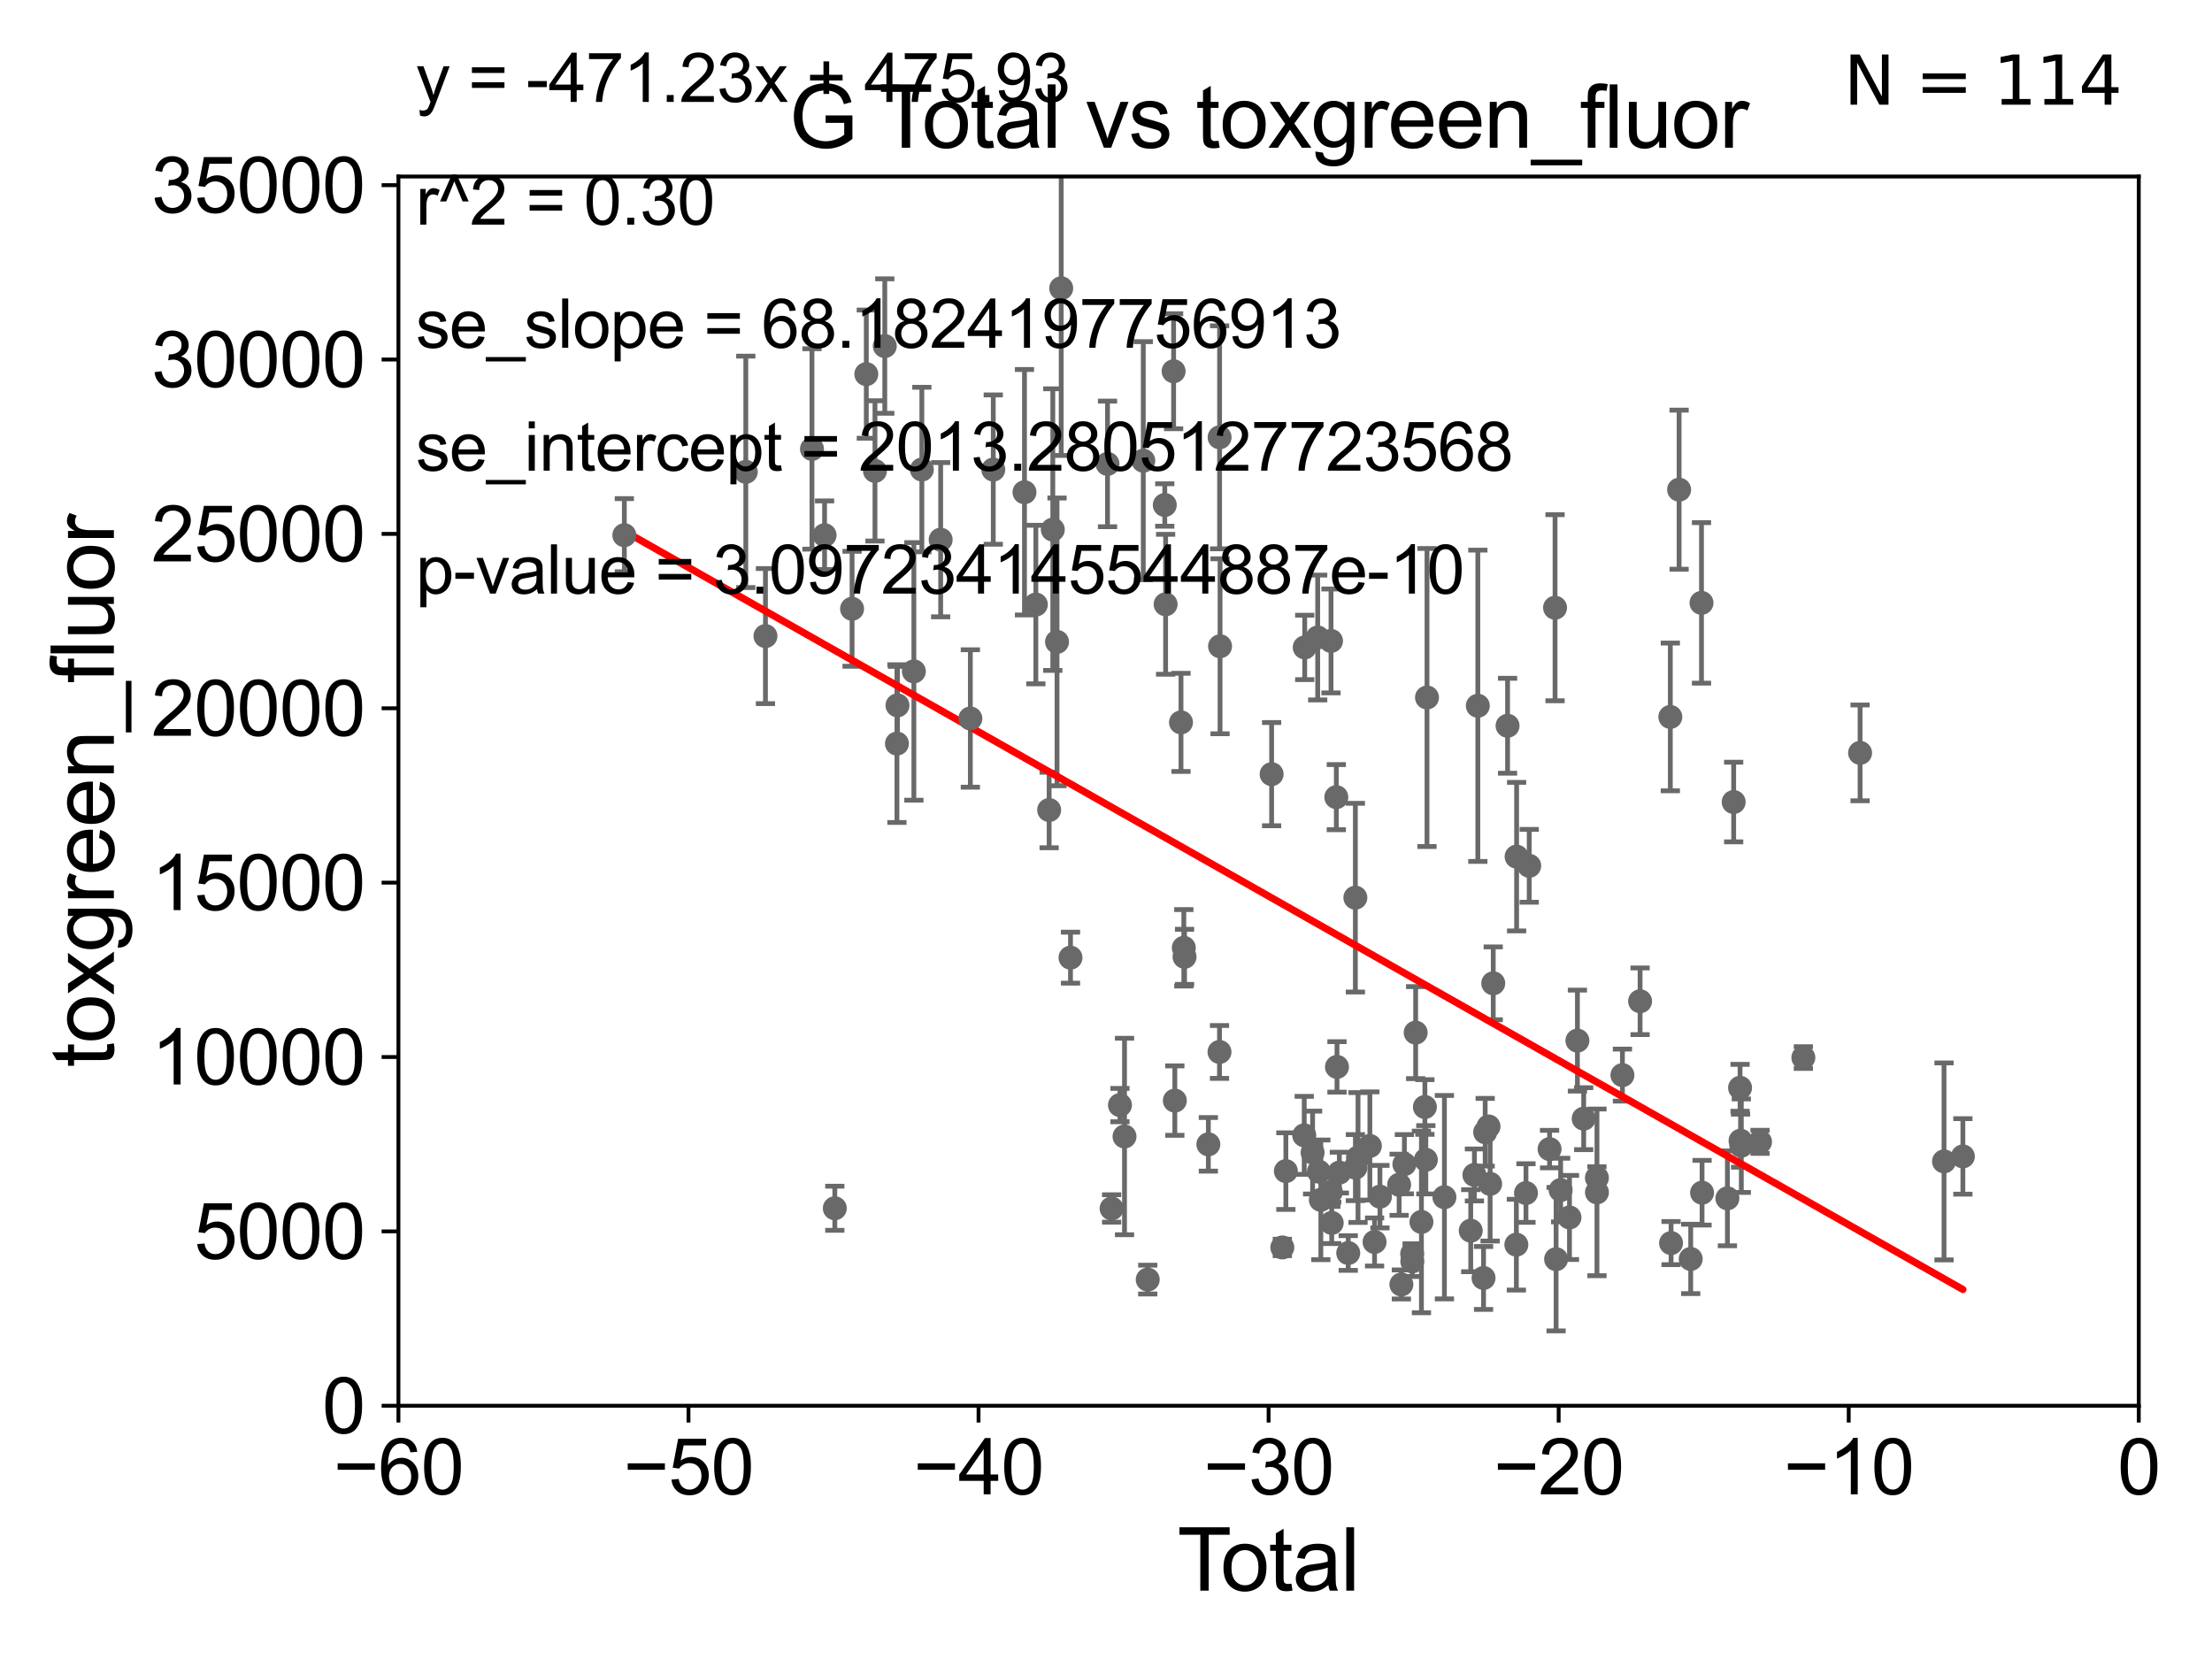 <?xml version="1.0" encoding="utf-8" standalone="no"?>
<!DOCTYPE svg PUBLIC "-//W3C//DTD SVG 1.1//EN"
  "http://www.w3.org/Graphics/SVG/1.1/DTD/svg11.dtd">
<svg xmlns:xlink="http://www.w3.org/1999/xlink" width="460.8pt" height="345.6pt" viewBox="0 0 460.8 345.6" xmlns="http://www.w3.org/2000/svg" version="1.1">
 <defs>
  <style type="text/css">*{stroke-linejoin: round; stroke-linecap: butt}</style>
 </defs>
 <g id="figure_1">
  <g id="patch_1">
   <path d="M 0 345.6 
L 460.8 345.6 
L 460.8 0 
L 0 0 
z
" style="fill: #ffffff"/>
  </g>
  <g id="axes_1">
   <g id="patch_2">
    <path d="M 83 292.84 
L 445.545 292.84 
L 445.545 36.775 
L 83 36.775 
z
" style="fill: #ffffff"/>
   </g>
   <g id="PathCollection_1">
    <defs>
     <path id="me216677cd5" d="M 0 1.118 
C 0.297 1.118 0.581 1 0.791 0.791 
C 1 0.581 1.118 0.297 1.118 0 
C 1.118 -0.297 1 -0.581 0.791 -0.791 
C 0.581 -1 0.297 -1.118 0 -1.118 
C -0.297 -1.118 -0.581 -1 -0.791 -0.791 
C -1 -0.581 -1.118 -0.297 -1.118 0 
C -1.118 0.297 -1 0.581 -0.791 0.791 
C -0.581 1 -0.297 1.118 0 1.118 
z
" style="stroke: #696969"/>
    </defs>
    <g clip-path="url(#p9671652e3f)">
     <use xlink:href="#me216677cd5" x="130.061" y="111.488" style="fill: #696969; stroke: #696969"/>
     <use xlink:href="#me216677cd5" x="287.469" y="249.287" style="fill: #696969; stroke: #696969"/>
     <use xlink:href="#me216677cd5" x="291.462" y="246.802" style="fill: #696969; stroke: #696969"/>
     <use xlink:href="#me216677cd5" x="291.933" y="267.577" style="fill: #696969; stroke: #696969"/>
     <use xlink:href="#me216677cd5" x="292.558" y="242.52" style="fill: #696969; stroke: #696969"/>
     <use xlink:href="#me216677cd5" x="294.182" y="261.202" style="fill: #696969; stroke: #696969"/>
     <use xlink:href="#me216677cd5" x="294.207" y="262.775" style="fill: #696969; stroke: #696969"/>
     <use xlink:href="#me216677cd5" x="286.347" y="258.724" style="fill: #696969; stroke: #696969"/>
     <use xlink:href="#me216677cd5" x="294.908" y="215.115" style="fill: #696969; stroke: #696969"/>
     <use xlink:href="#me216677cd5" x="296.831" y="230.605" style="fill: #696969; stroke: #696969"/>
     <use xlink:href="#me216677cd5" x="297.028" y="241.603" style="fill: #696969; stroke: #696969"/>
     <use xlink:href="#me216677cd5" x="297.27" y="145.302" style="fill: #696969; stroke: #696969"/>
     <use xlink:href="#me216677cd5" x="300.898" y="249.395" style="fill: #696969; stroke: #696969"/>
     <use xlink:href="#me216677cd5" x="306.38" y="256.375" style="fill: #696969; stroke: #696969"/>
     <use xlink:href="#me216677cd5" x="307.149" y="244.763" style="fill: #696969; stroke: #696969"/>
     <use xlink:href="#me216677cd5" x="296.111" y="254.553" style="fill: #696969; stroke: #696969"/>
     <use xlink:href="#me216677cd5" x="285.368" y="238.724" style="fill: #696969; stroke: #696969"/>
     <use xlink:href="#me216677cd5" x="282.9" y="241.129" style="fill: #696969; stroke: #696969"/>
     <use xlink:href="#me216677cd5" x="282.357" y="243.238" style="fill: #696969; stroke: #696969"/>
     <use xlink:href="#me216677cd5" x="267.869" y="243.965" style="fill: #696969; stroke: #696969"/>
     <use xlink:href="#me216677cd5" x="271.696" y="236.513" style="fill: #696969; stroke: #696969"/>
     <use xlink:href="#me216677cd5" x="271.795" y="134.865" style="fill: #696969; stroke: #696969"/>
     <use xlink:href="#me216677cd5" x="273.439" y="240.098" style="fill: #696969; stroke: #696969"/>
     <use xlink:href="#me216677cd5" x="274.499" y="132.803" style="fill: #696969; stroke: #696969"/>
     <use xlink:href="#me216677cd5" x="274.746" y="244.082" style="fill: #696969; stroke: #696969"/>
     <use xlink:href="#me216677cd5" x="275.155" y="249.948" style="fill: #696969; stroke: #696969"/>
     <use xlink:href="#me216677cd5" x="277.236" y="248.31" style="fill: #696969; stroke: #696969"/>
     <use xlink:href="#me216677cd5" x="277.275" y="133.517" style="fill: #696969; stroke: #696969"/>
     <use xlink:href="#me216677cd5" x="277.42" y="254.754" style="fill: #696969; stroke: #696969"/>
     <use xlink:href="#me216677cd5" x="278.379" y="166.06" style="fill: #696969; stroke: #696969"/>
     <use xlink:href="#me216677cd5" x="278.519" y="222.257" style="fill: #696969; stroke: #696969"/>
     <use xlink:href="#me216677cd5" x="279.01" y="244.276" style="fill: #696969; stroke: #696969"/>
     <use xlink:href="#me216677cd5" x="280.862" y="261.029" style="fill: #696969; stroke: #696969"/>
     <use xlink:href="#me216677cd5" x="282.348" y="186.998" style="fill: #696969; stroke: #696969"/>
     <use xlink:href="#me216677cd5" x="307.859" y="147.023" style="fill: #696969; stroke: #696969"/>
     <use xlink:href="#me216677cd5" x="267.132" y="259.868" style="fill: #696969; stroke: #696969"/>
     <use xlink:href="#me216677cd5" x="309.05" y="266.224" style="fill: #696969; stroke: #696969"/>
     <use xlink:href="#me216677cd5" x="310.087" y="234.657" style="fill: #696969; stroke: #696969"/>
     <use xlink:href="#me216677cd5" x="347.959" y="149.352" style="fill: #696969; stroke: #696969"/>
     <use xlink:href="#me216677cd5" x="348.113" y="258.954" style="fill: #696969; stroke: #696969"/>
     <use xlink:href="#me216677cd5" x="349.789" y="102.009" style="fill: #696969; stroke: #696969"/>
     <use xlink:href="#me216677cd5" x="352.207" y="262.261" style="fill: #696969; stroke: #696969"/>
     <use xlink:href="#me216677cd5" x="354.453" y="125.59" style="fill: #696969; stroke: #696969"/>
     <use xlink:href="#me216677cd5" x="354.57" y="248.462" style="fill: #696969; stroke: #696969"/>
     <use xlink:href="#me216677cd5" x="341.661" y="208.583" style="fill: #696969; stroke: #696969"/>
     <use xlink:href="#me216677cd5" x="359.85" y="249.635" style="fill: #696969; stroke: #696969"/>
     <use xlink:href="#me216677cd5" x="362.487" y="226.608" style="fill: #696969; stroke: #696969"/>
     <use xlink:href="#me216677cd5" x="362.589" y="237.626" style="fill: #696969; stroke: #696969"/>
     <use xlink:href="#me216677cd5" x="362.747" y="238.669" style="fill: #696969; stroke: #696969"/>
     <use xlink:href="#me216677cd5" x="366.649" y="237.866" style="fill: #696969; stroke: #696969"/>
     <use xlink:href="#me216677cd5" x="375.671" y="220.313" style="fill: #696969; stroke: #696969"/>
     <use xlink:href="#me216677cd5" x="387.489" y="156.841" style="fill: #696969; stroke: #696969"/>
     <use xlink:href="#me216677cd5" x="361.154" y="167.075" style="fill: #696969; stroke: #696969"/>
     <use xlink:href="#me216677cd5" x="337.982" y="223.968" style="fill: #696969; stroke: #696969"/>
     <use xlink:href="#me216677cd5" x="332.677" y="248.393" style="fill: #696969; stroke: #696969"/>
     <use xlink:href="#me216677cd5" x="332.665" y="245.369" style="fill: #696969; stroke: #696969"/>
     <use xlink:href="#me216677cd5" x="310.422" y="246.625" style="fill: #696969; stroke: #696969"/>
     <use xlink:href="#me216677cd5" x="311.069" y="204.84" style="fill: #696969; stroke: #696969"/>
     <use xlink:href="#me216677cd5" x="404.975" y="241.941" style="fill: #696969; stroke: #696969"/>
     <use xlink:href="#me216677cd5" x="314.053" y="151.189" style="fill: #696969; stroke: #696969"/>
     <use xlink:href="#me216677cd5" x="315.885" y="259.287" style="fill: #696969; stroke: #696969"/>
     <use xlink:href="#me216677cd5" x="315.937" y="178.452" style="fill: #696969; stroke: #696969"/>
     <use xlink:href="#me216677cd5" x="317.889" y="248.535" style="fill: #696969; stroke: #696969"/>
     <use xlink:href="#me216677cd5" x="318.564" y="180.365" style="fill: #696969; stroke: #696969"/>
     <use xlink:href="#me216677cd5" x="322.804" y="239.38" style="fill: #696969; stroke: #696969"/>
     <use xlink:href="#me216677cd5" x="323.945" y="126.6" style="fill: #696969; stroke: #696969"/>
     <use xlink:href="#me216677cd5" x="324.163" y="262.308" style="fill: #696969; stroke: #696969"/>
     <use xlink:href="#me216677cd5" x="325.109" y="247.912" style="fill: #696969; stroke: #696969"/>
     <use xlink:href="#me216677cd5" x="326.953" y="253.619" style="fill: #696969; stroke: #696969"/>
     <use xlink:href="#me216677cd5" x="328.606" y="216.78" style="fill: #696969; stroke: #696969"/>
     <use xlink:href="#me216677cd5" x="329.913" y="233.038" style="fill: #696969; stroke: #696969"/>
     <use xlink:href="#me216677cd5" x="309.389" y="235.862" style="fill: #696969; stroke: #696969"/>
     <use xlink:href="#me216677cd5" x="264.904" y="161.27" style="fill: #696969; stroke: #696969"/>
     <use xlink:href="#me216677cd5" x="408.904" y="240.9" style="fill: #696969; stroke: #696969"/>
     <use xlink:href="#me216677cd5" x="177.503" y="126.822" style="fill: #696969; stroke: #696969"/>
     <use xlink:href="#me216677cd5" x="220.199" y="133.718" style="fill: #696969; stroke: #696969"/>
     <use xlink:href="#me216677cd5" x="184.317" y="72.091" style="fill: #696969; stroke: #696969"/>
     <use xlink:href="#me216677cd5" x="159.46" y="132.506" style="fill: #696969; stroke: #696969"/>
     <use xlink:href="#me216677cd5" x="171.774" y="111.489" style="fill: #696969; stroke: #696969"/>
     <use xlink:href="#me216677cd5" x="213.419" y="102.541" style="fill: #696969; stroke: #696969"/>
     <use xlink:href="#me216677cd5" x="182.273" y="98.095" style="fill: #696969; stroke: #696969"/>
     <use xlink:href="#me216677cd5" x="242.644" y="105.2" style="fill: #696969; stroke: #696969"/>
     <use xlink:href="#me216677cd5" x="180.469" y="77.939" style="fill: #696969; stroke: #696969"/>
     <use xlink:href="#me216677cd5" x="242.819" y="125.886" style="fill: #696969; stroke: #696969"/>
     <use xlink:href="#me216677cd5" x="186.85" y="154.9" style="fill: #696969; stroke: #696969"/>
     <use xlink:href="#me216677cd5" x="173.906" y="251.703" style="fill: #696969; stroke: #696969"/>
     <use xlink:href="#me216677cd5" x="223.006" y="199.497" style="fill: #696969; stroke: #696969"/>
     <use xlink:href="#me216677cd5" x="244.485" y="77.339" style="fill: #696969; stroke: #696969"/>
     <use xlink:href="#me216677cd5" x="231.57" y="251.745" style="fill: #696969; stroke: #696969"/>
     <use xlink:href="#me216677cd5" x="246.762" y="199.322" style="fill: #696969; stroke: #696969"/>
     <use xlink:href="#me216677cd5" x="246.611" y="197.448" style="fill: #696969; stroke: #696969"/>
     <use xlink:href="#me216677cd5" x="246.023" y="150.485" style="fill: #696969; stroke: #696969"/>
     <use xlink:href="#me216677cd5" x="244.739" y="229.276" style="fill: #696969; stroke: #696969"/>
     <use xlink:href="#me216677cd5" x="221.069" y="60.054" style="fill: #696969; stroke: #696969"/>
     <use xlink:href="#me216677cd5" x="218.556" y="168.741" style="fill: #696969; stroke: #696969"/>
     <use xlink:href="#me216677cd5" x="215.786" y="125.939" style="fill: #696969; stroke: #696969"/>
     <use xlink:href="#me216677cd5" x="251.722" y="238.386" style="fill: #696969; stroke: #696969"/>
     <use xlink:href="#me216677cd5" x="206.916" y="97.821" style="fill: #696969; stroke: #696969"/>
     <use xlink:href="#me216677cd5" x="219.318" y="110.328" style="fill: #696969; stroke: #696969"/>
     <use xlink:href="#me216677cd5" x="230.717" y="96.642" style="fill: #696969; stroke: #696969"/>
     <use xlink:href="#me216677cd5" x="155.365" y="98.294" style="fill: #696969; stroke: #696969"/>
     <use xlink:href="#me216677cd5" x="169.148" y="93.526" style="fill: #696969; stroke: #696969"/>
     <use xlink:href="#me216677cd5" x="239.093" y="266.561" style="fill: #696969; stroke: #696969"/>
     <use xlink:href="#me216677cd5" x="254.161" y="134.63" style="fill: #696969; stroke: #696969"/>
     <use xlink:href="#me216677cd5" x="192.039" y="97.813" style="fill: #696969; stroke: #696969"/>
     <use xlink:href="#me216677cd5" x="195.958" y="112.428" style="fill: #696969; stroke: #696969"/>
     <use xlink:href="#me216677cd5" x="254.064" y="91.102" style="fill: #696969; stroke: #696969"/>
     <use xlink:href="#me216677cd5" x="190.378" y="139.863" style="fill: #696969; stroke: #696969"/>
     <use xlink:href="#me216677cd5" x="186.961" y="146.936" style="fill: #696969; stroke: #696969"/>
     <use xlink:href="#me216677cd5" x="234.258" y="236.751" style="fill: #696969; stroke: #696969"/>
     <use xlink:href="#me216677cd5" x="202.143" y="149.673" style="fill: #696969; stroke: #696969"/>
     <use xlink:href="#me216677cd5" x="238.167" y="95.974" style="fill: #696969; stroke: #696969"/>
     <use xlink:href="#me216677cd5" x="233.308" y="230.209" style="fill: #696969; stroke: #696969"/>
     <use xlink:href="#me216677cd5" x="254.044" y="219.143" style="fill: #696969; stroke: #696969"/>
    </g>
   </g>
   <g id="matplotlib.axis_1">
    <g id="xtick_1">
     <g id="line2d_1">
      <defs>
       <path id="mda5a90e136" d="M 0 0 
L 0 3.5 
" style="stroke: #000000; stroke-width: 0.8"/>
      </defs>
      <g>
       <use xlink:href="#mda5a90e136" x="83" y="292.84" style="stroke: #000000; stroke-width: 0.8"/>
      </g>
     </g>
     <g id="text_1">
      <!-- −60 -->
      <g transform="translate(69.43 311.293)scale(0.16 -0.16)">
       <defs>
        <path id="ArialMT-2212" d="M 3381 1997 
L 356 1997 
L 356 2522 
L 3381 2522 
L 3381 1997 
z
" transform="scale(0.016)"/>
        <path id="ArialMT-36" d="M 3184 3459 
L 2625 3416 
Q 2550 3747 2413 3897 
Q 2184 4138 1850 4138 
Q 1581 4138 1378 3988 
Q 1113 3794 959 3422 
Q 806 3050 800 2363 
Q 1003 2672 1297 2822 
Q 1591 2972 1913 2972 
Q 2475 2972 2870 2558 
Q 3266 2144 3266 1488 
Q 3266 1056 3080 686 
Q 2894 316 2569 119 
Q 2244 -78 1831 -78 
Q 1128 -78 684 439 
Q 241 956 241 2144 
Q 241 3472 731 4075 
Q 1159 4600 1884 4600 
Q 2425 4600 2770 4297 
Q 3116 3994 3184 3459 
z
M 888 1484 
Q 888 1194 1011 928 
Q 1134 663 1356 523 
Q 1578 384 1822 384 
Q 2178 384 2434 671 
Q 2691 959 2691 1453 
Q 2691 1928 2437 2201 
Q 2184 2475 1800 2475 
Q 1419 2475 1153 2201 
Q 888 1928 888 1484 
z
" transform="scale(0.016)"/>
        <path id="ArialMT-30" d="M 266 2259 
Q 266 3072 433 3567 
Q 600 4063 929 4331 
Q 1259 4600 1759 4600 
Q 2128 4600 2406 4451 
Q 2684 4303 2865 4023 
Q 3047 3744 3150 3342 
Q 3253 2941 3253 2259 
Q 3253 1453 3087 958 
Q 2922 463 2592 192 
Q 2263 -78 1759 -78 
Q 1097 -78 719 397 
Q 266 969 266 2259 
z
M 844 2259 
Q 844 1131 1108 757 
Q 1372 384 1759 384 
Q 2147 384 2411 759 
Q 2675 1134 2675 2259 
Q 2675 3391 2411 3762 
Q 2147 4134 1753 4134 
Q 1366 4134 1134 3806 
Q 844 3388 844 2259 
z
" transform="scale(0.016)"/>
       </defs>
       <use xlink:href="#ArialMT-2212"/>
       <use xlink:href="#ArialMT-36" x="58.398"/>
       <use xlink:href="#ArialMT-30" x="114.014"/>
      </g>
     </g>
    </g>
    <g id="xtick_2">
     <g id="line2d_2">
      <g>
       <use xlink:href="#mda5a90e136" x="143.424" y="292.84" style="stroke: #000000; stroke-width: 0.8"/>
      </g>
     </g>
     <g id="text_2">
      <!-- −50 -->
      <g transform="translate(129.854 311.293)scale(0.16 -0.16)">
       <defs>
        <path id="ArialMT-35" d="M 266 1200 
L 856 1250 
Q 922 819 1161 601 
Q 1400 384 1738 384 
Q 2144 384 2425 690 
Q 2706 997 2706 1503 
Q 2706 1984 2436 2262 
Q 2166 2541 1728 2541 
Q 1456 2541 1237 2417 
Q 1019 2294 894 2097 
L 366 2166 
L 809 4519 
L 3088 4519 
L 3088 3981 
L 1259 3981 
L 1013 2750 
Q 1425 3038 1878 3038 
Q 2478 3038 2890 2622 
Q 3303 2206 3303 1553 
Q 3303 931 2941 478 
Q 2500 -78 1738 -78 
Q 1113 -78 717 272 
Q 322 622 266 1200 
z
" transform="scale(0.016)"/>
       </defs>
       <use xlink:href="#ArialMT-2212"/>
       <use xlink:href="#ArialMT-35" x="58.398"/>
       <use xlink:href="#ArialMT-30" x="114.014"/>
      </g>
     </g>
    </g>
    <g id="xtick_3">
     <g id="line2d_3">
      <g>
       <use xlink:href="#mda5a90e136" x="203.848" y="292.84" style="stroke: #000000; stroke-width: 0.8"/>
      </g>
     </g>
     <g id="text_3">
      <!-- −40 -->
      <g transform="translate(190.278 311.293)scale(0.16 -0.16)">
       <defs>
        <path id="ArialMT-34" d="M 2069 0 
L 2069 1097 
L 81 1097 
L 81 1613 
L 2172 4581 
L 2631 4581 
L 2631 1613 
L 3250 1613 
L 3250 1097 
L 2631 1097 
L 2631 0 
L 2069 0 
z
M 2069 1613 
L 2069 3678 
L 634 1613 
L 2069 1613 
z
" transform="scale(0.016)"/>
       </defs>
       <use xlink:href="#ArialMT-2212"/>
       <use xlink:href="#ArialMT-34" x="58.398"/>
       <use xlink:href="#ArialMT-30" x="114.014"/>
      </g>
     </g>
    </g>
    <g id="xtick_4">
     <g id="line2d_4">
      <g>
       <use xlink:href="#mda5a90e136" x="264.272" y="292.84" style="stroke: #000000; stroke-width: 0.8"/>
      </g>
     </g>
     <g id="text_4">
      <!-- −30 -->
      <g transform="translate(250.702 311.293)scale(0.16 -0.16)">
       <defs>
        <path id="ArialMT-33" d="M 269 1209 
L 831 1284 
Q 928 806 1161 595 
Q 1394 384 1728 384 
Q 2125 384 2398 659 
Q 2672 934 2672 1341 
Q 2672 1728 2419 1979 
Q 2166 2231 1775 2231 
Q 1616 2231 1378 2169 
L 1441 2663 
Q 1497 2656 1531 2656 
Q 1891 2656 2178 2843 
Q 2466 3031 2466 3422 
Q 2466 3731 2256 3934 
Q 2047 4138 1716 4138 
Q 1388 4138 1169 3931 
Q 950 3725 888 3313 
L 325 3413 
Q 428 3978 793 4289 
Q 1159 4600 1703 4600 
Q 2078 4600 2393 4439 
Q 2709 4278 2876 4000 
Q 3044 3722 3044 3409 
Q 3044 3113 2884 2869 
Q 2725 2625 2413 2481 
Q 2819 2388 3044 2092 
Q 3269 1797 3269 1353 
Q 3269 753 2831 336 
Q 2394 -81 1725 -81 
Q 1122 -81 723 278 
Q 325 638 269 1209 
z
" transform="scale(0.016)"/>
       </defs>
       <use xlink:href="#ArialMT-2212"/>
       <use xlink:href="#ArialMT-33" x="58.398"/>
       <use xlink:href="#ArialMT-30" x="114.014"/>
      </g>
     </g>
    </g>
    <g id="xtick_5">
     <g id="line2d_5">
      <g>
       <use xlink:href="#mda5a90e136" x="324.697" y="292.84" style="stroke: #000000; stroke-width: 0.8"/>
      </g>
     </g>
     <g id="text_5">
      <!-- −20 -->
      <g transform="translate(311.127 311.293)scale(0.16 -0.16)">
       <defs>
        <path id="ArialMT-32" d="M 3222 541 
L 3222 0 
L 194 0 
Q 188 203 259 391 
Q 375 700 629 1000 
Q 884 1300 1366 1694 
Q 2113 2306 2375 2664 
Q 2638 3022 2638 3341 
Q 2638 3675 2398 3904 
Q 2159 4134 1775 4134 
Q 1369 4134 1125 3890 
Q 881 3647 878 3216 
L 300 3275 
Q 359 3922 746 4261 
Q 1134 4600 1788 4600 
Q 2447 4600 2831 4234 
Q 3216 3869 3216 3328 
Q 3216 3053 3103 2787 
Q 2991 2522 2730 2228 
Q 2469 1934 1863 1422 
Q 1356 997 1212 845 
Q 1069 694 975 541 
L 3222 541 
z
" transform="scale(0.016)"/>
       </defs>
       <use xlink:href="#ArialMT-2212"/>
       <use xlink:href="#ArialMT-32" x="58.398"/>
       <use xlink:href="#ArialMT-30" x="114.014"/>
      </g>
     </g>
    </g>
    <g id="xtick_6">
     <g id="line2d_6">
      <g>
       <use xlink:href="#mda5a90e136" x="385.121" y="292.84" style="stroke: #000000; stroke-width: 0.8"/>
      </g>
     </g>
     <g id="text_6">
      <!-- −10 -->
      <g transform="translate(371.551 311.293)scale(0.16 -0.16)">
       <defs>
        <path id="ArialMT-31" d="M 2384 0 
L 1822 0 
L 1822 3584 
Q 1619 3391 1289 3197 
Q 959 3003 697 2906 
L 697 3450 
Q 1169 3672 1522 3987 
Q 1875 4303 2022 4600 
L 2384 4600 
L 2384 0 
z
" transform="scale(0.016)"/>
       </defs>
       <use xlink:href="#ArialMT-2212"/>
       <use xlink:href="#ArialMT-31" x="58.398"/>
       <use xlink:href="#ArialMT-30" x="114.014"/>
      </g>
     </g>
    </g>
    <g id="xtick_7">
     <g id="line2d_7">
      <g>
       <use xlink:href="#mda5a90e136" x="445.545" y="292.84" style="stroke: #000000; stroke-width: 0.8"/>
      </g>
     </g>
     <g id="text_7">
      <!-- 0 -->
      <g transform="translate(441.096 311.293)scale(0.16 -0.16)">
       <use xlink:href="#ArialMT-30"/>
      </g>
     </g>
    </g>
    <g id="text_8">
     <!-- Total -->
     <g transform="translate(245.267 331.357)scale(0.18 -0.18)">
      <defs>
       <path id="ArialMT-54" d="M 1659 0 
L 1659 4041 
L 150 4041 
L 150 4581 
L 3781 4581 
L 3781 4041 
L 2266 4041 
L 2266 0 
L 1659 0 
z
" transform="scale(0.016)"/>
       <path id="ArialMT-6f" d="M 213 1659 
Q 213 2581 725 3025 
Q 1153 3394 1769 3394 
Q 2453 3394 2887 2945 
Q 3322 2497 3322 1706 
Q 3322 1066 3130 698 
Q 2938 331 2570 128 
Q 2203 -75 1769 -75 
Q 1072 -75 642 372 
Q 213 819 213 1659 
z
M 791 1659 
Q 791 1022 1069 705 
Q 1347 388 1769 388 
Q 2188 388 2466 706 
Q 2744 1025 2744 1678 
Q 2744 2294 2464 2611 
Q 2184 2928 1769 2928 
Q 1347 2928 1069 2612 
Q 791 2297 791 1659 
z
" transform="scale(0.016)"/>
       <path id="ArialMT-74" d="M 1650 503 
L 1731 6 
Q 1494 -44 1306 -44 
Q 1000 -44 831 53 
Q 663 150 594 308 
Q 525 466 525 972 
L 525 2881 
L 113 2881 
L 113 3319 
L 525 3319 
L 525 4141 
L 1084 4478 
L 1084 3319 
L 1650 3319 
L 1650 2881 
L 1084 2881 
L 1084 941 
Q 1084 700 1114 631 
Q 1144 563 1211 522 
Q 1278 481 1403 481 
Q 1497 481 1650 503 
z
" transform="scale(0.016)"/>
       <path id="ArialMT-61" d="M 2588 409 
Q 2275 144 1986 34 
Q 1697 -75 1366 -75 
Q 819 -75 525 192 
Q 231 459 231 875 
Q 231 1119 342 1320 
Q 453 1522 633 1644 
Q 813 1766 1038 1828 
Q 1203 1872 1538 1913 
Q 2219 1994 2541 2106 
Q 2544 2222 2544 2253 
Q 2544 2597 2384 2738 
Q 2169 2928 1744 2928 
Q 1347 2928 1158 2789 
Q 969 2650 878 2297 
L 328 2372 
Q 403 2725 575 2942 
Q 747 3159 1072 3276 
Q 1397 3394 1825 3394 
Q 2250 3394 2515 3294 
Q 2781 3194 2906 3042 
Q 3031 2891 3081 2659 
Q 3109 2516 3109 2141 
L 3109 1391 
Q 3109 606 3145 398 
Q 3181 191 3288 0 
L 2700 0 
Q 2613 175 2588 409 
z
M 2541 1666 
Q 2234 1541 1622 1453 
Q 1275 1403 1131 1340 
Q 988 1278 909 1158 
Q 831 1038 831 891 
Q 831 666 1001 516 
Q 1172 366 1500 366 
Q 1825 366 2078 508 
Q 2331 650 2450 897 
Q 2541 1088 2541 1459 
L 2541 1666 
z
" transform="scale(0.016)"/>
       <path id="ArialMT-6c" d="M 409 0 
L 409 4581 
L 972 4581 
L 972 0 
L 409 0 
z
" transform="scale(0.016)"/>
      </defs>
      <use xlink:href="#ArialMT-54"/>
      <use xlink:href="#ArialMT-6f" x="49.959"/>
      <use xlink:href="#ArialMT-74" x="105.574"/>
      <use xlink:href="#ArialMT-61" x="133.357"/>
      <use xlink:href="#ArialMT-6c" x="188.973"/>
     </g>
    </g>
   </g>
   <g id="matplotlib.axis_2">
    <g id="ytick_1">
     <g id="line2d_8">
      <defs>
       <path id="m77f279e6e9" d="M 0 0 
L -3.5 0 
" style="stroke: #000000; stroke-width: 0.8"/>
      </defs>
      <g>
       <use xlink:href="#m77f279e6e9" x="83" y="292.84" style="stroke: #000000; stroke-width: 0.8"/>
      </g>
     </g>
     <g id="text_9">
      <!-- 0 -->
      <g transform="translate(67.103 298.566)scale(0.16 -0.16)">
       <use xlink:href="#ArialMT-30"/>
      </g>
     </g>
    </g>
    <g id="ytick_2">
     <g id="line2d_9">
      <g>
       <use xlink:href="#m77f279e6e9" x="83" y="256.516" style="stroke: #000000; stroke-width: 0.8"/>
      </g>
     </g>
     <g id="text_10">
      <!-- 5000 -->
      <g transform="translate(40.41 262.242)scale(0.16 -0.16)">
       <use xlink:href="#ArialMT-35"/>
       <use xlink:href="#ArialMT-30" x="55.615"/>
       <use xlink:href="#ArialMT-30" x="111.23"/>
       <use xlink:href="#ArialMT-30" x="166.846"/>
      </g>
     </g>
    </g>
    <g id="ytick_3">
     <g id="line2d_10">
      <g>
       <use xlink:href="#m77f279e6e9" x="83" y="220.192" style="stroke: #000000; stroke-width: 0.8"/>
      </g>
     </g>
     <g id="text_11">
      <!-- 10000 -->
      <g transform="translate(31.512 225.918)scale(0.16 -0.16)">
       <use xlink:href="#ArialMT-31"/>
       <use xlink:href="#ArialMT-30" x="55.615"/>
       <use xlink:href="#ArialMT-30" x="111.23"/>
       <use xlink:href="#ArialMT-30" x="166.846"/>
       <use xlink:href="#ArialMT-30" x="222.461"/>
      </g>
     </g>
    </g>
    <g id="ytick_4">
     <g id="line2d_11">
      <g>
       <use xlink:href="#m77f279e6e9" x="83" y="183.867" style="stroke: #000000; stroke-width: 0.8"/>
      </g>
     </g>
     <g id="text_12">
      <!-- 15000 -->
      <g transform="translate(31.512 189.594)scale(0.16 -0.16)">
       <use xlink:href="#ArialMT-31"/>
       <use xlink:href="#ArialMT-35" x="55.615"/>
       <use xlink:href="#ArialMT-30" x="111.23"/>
       <use xlink:href="#ArialMT-30" x="166.846"/>
       <use xlink:href="#ArialMT-30" x="222.461"/>
      </g>
     </g>
    </g>
    <g id="ytick_5">
     <g id="line2d_12">
      <g>
       <use xlink:href="#m77f279e6e9" x="83" y="147.543" style="stroke: #000000; stroke-width: 0.8"/>
      </g>
     </g>
     <g id="text_13">
      <!-- 20000 -->
      <g transform="translate(31.512 153.27)scale(0.16 -0.16)">
       <use xlink:href="#ArialMT-32"/>
       <use xlink:href="#ArialMT-30" x="55.615"/>
       <use xlink:href="#ArialMT-30" x="111.23"/>
       <use xlink:href="#ArialMT-30" x="166.846"/>
       <use xlink:href="#ArialMT-30" x="222.461"/>
      </g>
     </g>
    </g>
    <g id="ytick_6">
     <g id="line2d_13">
      <g>
       <use xlink:href="#m77f279e6e9" x="83" y="111.219" style="stroke: #000000; stroke-width: 0.8"/>
      </g>
     </g>
     <g id="text_14">
      <!-- 25000 -->
      <g transform="translate(31.512 116.945)scale(0.16 -0.16)">
       <use xlink:href="#ArialMT-32"/>
       <use xlink:href="#ArialMT-35" x="55.615"/>
       <use xlink:href="#ArialMT-30" x="111.23"/>
       <use xlink:href="#ArialMT-30" x="166.846"/>
       <use xlink:href="#ArialMT-30" x="222.461"/>
      </g>
     </g>
    </g>
    <g id="ytick_7">
     <g id="line2d_14">
      <g>
       <use xlink:href="#m77f279e6e9" x="83" y="74.895" style="stroke: #000000; stroke-width: 0.8"/>
      </g>
     </g>
     <g id="text_15">
      <!-- 30000 -->
      <g transform="translate(31.512 80.621)scale(0.16 -0.16)">
       <use xlink:href="#ArialMT-33"/>
       <use xlink:href="#ArialMT-30" x="55.615"/>
       <use xlink:href="#ArialMT-30" x="111.23"/>
       <use xlink:href="#ArialMT-30" x="166.846"/>
       <use xlink:href="#ArialMT-30" x="222.461"/>
      </g>
     </g>
    </g>
    <g id="ytick_8">
     <g id="line2d_15">
      <g>
       <use xlink:href="#m77f279e6e9" x="83" y="38.571" style="stroke: #000000; stroke-width: 0.8"/>
      </g>
     </g>
     <g id="text_16">
      <!-- 35000 -->
      <g transform="translate(31.512 44.297)scale(0.16 -0.16)">
       <use xlink:href="#ArialMT-33"/>
       <use xlink:href="#ArialMT-35" x="55.615"/>
       <use xlink:href="#ArialMT-30" x="111.23"/>
       <use xlink:href="#ArialMT-30" x="166.846"/>
       <use xlink:href="#ArialMT-30" x="222.461"/>
      </g>
     </g>
    </g>
    <g id="text_17">
     <!-- toxgreen_fluor -->
     <g transform="translate(23.724 222.34)rotate(-90)scale(0.18 -0.18)">
      <defs>
       <path id="ArialMT-78" d="M 47 0 
L 1259 1725 
L 138 3319 
L 841 3319 
L 1350 2541 
Q 1494 2319 1581 2169 
Q 1719 2375 1834 2534 
L 2394 3319 
L 3066 3319 
L 1919 1756 
L 3153 0 
L 2463 0 
L 1781 1031 
L 1600 1309 
L 728 0 
L 47 0 
z
" transform="scale(0.016)"/>
       <path id="ArialMT-67" d="M 319 -275 
L 866 -356 
Q 900 -609 1056 -725 
Q 1266 -881 1628 -881 
Q 2019 -881 2231 -725 
Q 2444 -569 2519 -288 
Q 2563 -116 2559 434 
Q 2191 0 1641 0 
Q 956 0 581 494 
Q 206 988 206 1678 
Q 206 2153 378 2554 
Q 550 2956 876 3175 
Q 1203 3394 1644 3394 
Q 2231 3394 2613 2919 
L 2613 3319 
L 3131 3319 
L 3131 450 
Q 3131 -325 2973 -648 
Q 2816 -972 2473 -1159 
Q 2131 -1347 1631 -1347 
Q 1038 -1347 672 -1080 
Q 306 -813 319 -275 
z
M 784 1719 
Q 784 1066 1043 766 
Q 1303 466 1694 466 
Q 2081 466 2343 764 
Q 2606 1063 2606 1700 
Q 2606 2309 2336 2618 
Q 2066 2928 1684 2928 
Q 1309 2928 1046 2623 
Q 784 2319 784 1719 
z
" transform="scale(0.016)"/>
       <path id="ArialMT-72" d="M 416 0 
L 416 3319 
L 922 3319 
L 922 2816 
Q 1116 3169 1280 3281 
Q 1444 3394 1641 3394 
Q 1925 3394 2219 3213 
L 2025 2691 
Q 1819 2813 1613 2813 
Q 1428 2813 1281 2702 
Q 1134 2591 1072 2394 
Q 978 2094 978 1738 
L 978 0 
L 416 0 
z
" transform="scale(0.016)"/>
       <path id="ArialMT-65" d="M 2694 1069 
L 3275 997 
Q 3138 488 2766 206 
Q 2394 -75 1816 -75 
Q 1088 -75 661 373 
Q 234 822 234 1631 
Q 234 2469 665 2931 
Q 1097 3394 1784 3394 
Q 2450 3394 2872 2941 
Q 3294 2488 3294 1666 
Q 3294 1616 3291 1516 
L 816 1516 
Q 847 969 1125 678 
Q 1403 388 1819 388 
Q 2128 388 2347 550 
Q 2566 713 2694 1069 
z
M 847 1978 
L 2700 1978 
Q 2663 2397 2488 2606 
Q 2219 2931 1791 2931 
Q 1403 2931 1139 2672 
Q 875 2413 847 1978 
z
" transform="scale(0.016)"/>
       <path id="ArialMT-6e" d="M 422 0 
L 422 3319 
L 928 3319 
L 928 2847 
Q 1294 3394 1984 3394 
Q 2284 3394 2536 3286 
Q 2788 3178 2913 3003 
Q 3038 2828 3088 2588 
Q 3119 2431 3119 2041 
L 3119 0 
L 2556 0 
L 2556 2019 
Q 2556 2363 2490 2533 
Q 2425 2703 2258 2804 
Q 2091 2906 1866 2906 
Q 1506 2906 1245 2678 
Q 984 2450 984 1813 
L 984 0 
L 422 0 
z
" transform="scale(0.016)"/>
       <path id="ArialMT-5f" d="M -97 -1272 
L -97 -866 
L 3631 -866 
L 3631 -1272 
L -97 -1272 
z
" transform="scale(0.016)"/>
       <path id="ArialMT-66" d="M 556 0 
L 556 2881 
L 59 2881 
L 59 3319 
L 556 3319 
L 556 3672 
Q 556 4006 616 4169 
Q 697 4388 901 4523 
Q 1106 4659 1475 4659 
Q 1713 4659 2000 4603 
L 1916 4113 
Q 1741 4144 1584 4144 
Q 1328 4144 1222 4034 
Q 1116 3925 1116 3625 
L 1116 3319 
L 1763 3319 
L 1763 2881 
L 1116 2881 
L 1116 0 
L 556 0 
z
" transform="scale(0.016)"/>
       <path id="ArialMT-75" d="M 2597 0 
L 2597 488 
Q 2209 -75 1544 -75 
Q 1250 -75 995 37 
Q 741 150 617 320 
Q 494 491 444 738 
Q 409 903 409 1263 
L 409 3319 
L 972 3319 
L 972 1478 
Q 972 1038 1006 884 
Q 1059 663 1231 536 
Q 1403 409 1656 409 
Q 1909 409 2131 539 
Q 2353 669 2445 892 
Q 2538 1116 2538 1541 
L 2538 3319 
L 3100 3319 
L 3100 0 
L 2597 0 
z
" transform="scale(0.016)"/>
      </defs>
      <use xlink:href="#ArialMT-74"/>
      <use xlink:href="#ArialMT-6f" x="27.783"/>
      <use xlink:href="#ArialMT-78" x="83.398"/>
      <use xlink:href="#ArialMT-67" x="133.398"/>
      <use xlink:href="#ArialMT-72" x="189.014"/>
      <use xlink:href="#ArialMT-65" x="222.314"/>
      <use xlink:href="#ArialMT-65" x="277.93"/>
      <use xlink:href="#ArialMT-6e" x="333.545"/>
      <use xlink:href="#ArialMT-5f" x="389.16"/>
      <use xlink:href="#ArialMT-66" x="444.775"/>
      <use xlink:href="#ArialMT-6c" x="472.559"/>
      <use xlink:href="#ArialMT-75" x="494.775"/>
      <use xlink:href="#ArialMT-6f" x="550.391"/>
      <use xlink:href="#ArialMT-72" x="606.006"/>
     </g>
    </g>
   </g>
   <g id="LineCollection_1">
    <path d="M 130.061 119.104 
L 130.061 103.872 
" clip-path="url(#p9671652e3f)" style="fill: none; stroke: #696969"/>
    <path d="M 287.469 255.799 
L 287.469 242.775 
" clip-path="url(#p9671652e3f)" style="fill: none; stroke: #696969"/>
    <path d="M 291.462 253.172 
L 291.462 240.432 
" clip-path="url(#p9671652e3f)" style="fill: none; stroke: #696969"/>
    <path d="M 291.933 270.604 
L 291.933 264.55 
" clip-path="url(#p9671652e3f)" style="fill: none; stroke: #696969"/>
    <path d="M 292.558 248.688 
L 292.558 236.352 
" clip-path="url(#p9671652e3f)" style="fill: none; stroke: #696969"/>
    <path d="M 294.182 263.299 
L 294.182 259.106 
" clip-path="url(#p9671652e3f)" style="fill: none; stroke: #696969"/>
    <path d="M 294.207 265.922 
L 294.207 259.628 
" clip-path="url(#p9671652e3f)" style="fill: none; stroke: #696969"/>
    <path d="M 286.347 263.73 
L 286.347 253.717 
" clip-path="url(#p9671652e3f)" style="fill: none; stroke: #696969"/>
    <path d="M 294.908 224.7 
L 294.908 205.53 
" clip-path="url(#p9671652e3f)" style="fill: none; stroke: #696969"/>
    <path d="M 296.831 236.301 
L 296.831 224.909 
" clip-path="url(#p9671652e3f)" style="fill: none; stroke: #696969"/>
    <path d="M 297.028 248.719 
L 297.028 234.486 
" clip-path="url(#p9671652e3f)" style="fill: none; stroke: #696969"/>
    <path d="M 297.27 176.343 
L 297.27 114.261 
" clip-path="url(#p9671652e3f)" style="fill: none; stroke: #696969"/>
    <path d="M 300.898 270.583 
L 300.898 228.207 
" clip-path="url(#p9671652e3f)" style="fill: none; stroke: #696969"/>
    <path d="M 306.38 264.922 
L 306.38 247.828 
" clip-path="url(#p9671652e3f)" style="fill: none; stroke: #696969"/>
    <path d="M 307.149 250.174 
L 307.149 239.352 
" clip-path="url(#p9671652e3f)" style="fill: none; stroke: #696969"/>
    <path d="M 296.111 273.473 
L 296.111 235.632 
" clip-path="url(#p9671652e3f)" style="fill: none; stroke: #696969"/>
    <path d="M 285.368 249.99 
L 285.368 227.459 
" clip-path="url(#p9671652e3f)" style="fill: none; stroke: #696969"/>
    <path d="M 282.9 254.655 
L 282.9 227.604 
" clip-path="url(#p9671652e3f)" style="fill: none; stroke: #696969"/>
    <path d="M 282.357 250.119 
L 282.357 236.357 
" clip-path="url(#p9671652e3f)" style="fill: none; stroke: #696969"/>
    <path d="M 267.869 251.943 
L 267.869 235.986 
" clip-path="url(#p9671652e3f)" style="fill: none; stroke: #696969"/>
    <path d="M 271.696 244.634 
L 271.696 228.393 
" clip-path="url(#p9671652e3f)" style="fill: none; stroke: #696969"/>
    <path d="M 271.795 141.573 
L 271.795 128.157 
" clip-path="url(#p9671652e3f)" style="fill: none; stroke: #696969"/>
    <path d="M 273.439 248.726 
L 273.439 231.47 
" clip-path="url(#p9671652e3f)" style="fill: none; stroke: #696969"/>
    <path d="M 274.499 145.809 
L 274.499 119.798 
" clip-path="url(#p9671652e3f)" style="fill: none; stroke: #696969"/>
    <path d="M 274.746 244.986 
L 274.746 243.178 
" clip-path="url(#p9671652e3f)" style="fill: none; stroke: #696969"/>
    <path d="M 275.155 262.41 
L 275.155 237.485 
" clip-path="url(#p9671652e3f)" style="fill: none; stroke: #696969"/>
    <path d="M 277.236 251.321 
L 277.236 245.298 
" clip-path="url(#p9671652e3f)" style="fill: none; stroke: #696969"/>
    <path d="M 277.275 144.34 
L 277.275 122.694 
" clip-path="url(#p9671652e3f)" style="fill: none; stroke: #696969"/>
    <path d="M 277.42 259.056 
L 277.42 250.451 
" clip-path="url(#p9671652e3f)" style="fill: none; stroke: #696969"/>
    <path d="M 278.379 172.842 
L 278.379 159.277 
" clip-path="url(#p9671652e3f)" style="fill: none; stroke: #696969"/>
    <path d="M 278.519 227.514 
L 278.519 216.999 
" clip-path="url(#p9671652e3f)" style="fill: none; stroke: #696969"/>
    <path d="M 279.01 248.521 
L 279.01 240.031 
" clip-path="url(#p9671652e3f)" style="fill: none; stroke: #696969"/>
    <path d="M 280.862 264.642 
L 280.862 257.417 
" clip-path="url(#p9671652e3f)" style="fill: none; stroke: #696969"/>
    <path d="M 282.348 206.656 
L 282.348 167.341 
" clip-path="url(#p9671652e3f)" style="fill: none; stroke: #696969"/>
    <path d="M 307.859 179.444 
L 307.859 114.602 
" clip-path="url(#p9671652e3f)" style="fill: none; stroke: #696969"/>
    <path d="M 267.132 261.576 
L 267.132 258.159 
" clip-path="url(#p9671652e3f)" style="fill: none; stroke: #696969"/>
    <path d="M 309.05 272.779 
L 309.05 259.668 
" clip-path="url(#p9671652e3f)" style="fill: none; stroke: #696969"/>
    <path d="M 310.087 235.481 
L 310.087 233.832 
" clip-path="url(#p9671652e3f)" style="fill: none; stroke: #696969"/>
    <path d="M 347.959 164.74 
L 347.959 133.965 
" clip-path="url(#p9671652e3f)" style="fill: none; stroke: #696969"/>
    <path d="M 348.113 263.446 
L 348.113 254.463 
" clip-path="url(#p9671652e3f)" style="fill: none; stroke: #696969"/>
    <path d="M 349.789 118.578 
L 349.789 85.439 
" clip-path="url(#p9671652e3f)" style="fill: none; stroke: #696969"/>
    <path d="M 352.207 269.486 
L 352.207 255.035 
" clip-path="url(#p9671652e3f)" style="fill: none; stroke: #696969"/>
    <path d="M 354.453 142.311 
L 354.453 108.87 
" clip-path="url(#p9671652e3f)" style="fill: none; stroke: #696969"/>
    <path d="M 354.57 255.202 
L 354.57 241.722 
" clip-path="url(#p9671652e3f)" style="fill: none; stroke: #696969"/>
    <path d="M 341.661 215.522 
L 341.661 201.644 
" clip-path="url(#p9671652e3f)" style="fill: none; stroke: #696969"/>
    <path d="M 359.85 259.513 
L 359.85 239.756 
" clip-path="url(#p9671652e3f)" style="fill: none; stroke: #696969"/>
    <path d="M 362.487 231.493 
L 362.487 221.724 
" clip-path="url(#p9671652e3f)" style="fill: none; stroke: #696969"/>
    <path d="M 362.589 243.153 
L 362.589 232.099 
" clip-path="url(#p9671652e3f)" style="fill: none; stroke: #696969"/>
    <path d="M 362.747 248.408 
L 362.747 228.93 
" clip-path="url(#p9671652e3f)" style="fill: none; stroke: #696969"/>
    <path d="M 366.649 240.273 
L 366.649 235.46 
" clip-path="url(#p9671652e3f)" style="fill: none; stroke: #696969"/>
    <path d="M 375.671 222.581 
L 375.671 218.045 
" clip-path="url(#p9671652e3f)" style="fill: none; stroke: #696969"/>
    <path d="M 387.489 166.82 
L 387.489 146.861 
" clip-path="url(#p9671652e3f)" style="fill: none; stroke: #696969"/>
    <path d="M 361.154 175.375 
L 361.154 158.776 
" clip-path="url(#p9671652e3f)" style="fill: none; stroke: #696969"/>
    <path d="M 337.982 229.385 
L 337.982 218.552 
" clip-path="url(#p9671652e3f)" style="fill: none; stroke: #696969"/>
    <path d="M 332.677 265.753 
L 332.677 231.034 
" clip-path="url(#p9671652e3f)" style="fill: none; stroke: #696969"/>
    <path d="M 332.665 247.686 
L 332.665 243.052 
" clip-path="url(#p9671652e3f)" style="fill: none; stroke: #696969"/>
    <path d="M 310.422 258.53 
L 310.422 234.721 
" clip-path="url(#p9671652e3f)" style="fill: none; stroke: #696969"/>
    <path d="M 311.069 212.427 
L 311.069 197.253 
" clip-path="url(#p9671652e3f)" style="fill: none; stroke: #696969"/>
    <path d="M 404.975 262.458 
L 404.975 221.424 
" clip-path="url(#p9671652e3f)" style="fill: none; stroke: #696969"/>
    <path d="M 314.053 161.08 
L 314.053 141.298 
" clip-path="url(#p9671652e3f)" style="fill: none; stroke: #696969"/>
    <path d="M 315.885 268.743 
L 315.885 249.832 
" clip-path="url(#p9671652e3f)" style="fill: none; stroke: #696969"/>
    <path d="M 315.937 193.92 
L 315.937 162.984 
" clip-path="url(#p9671652e3f)" style="fill: none; stroke: #696969"/>
    <path d="M 317.889 254.642 
L 317.889 242.428 
" clip-path="url(#p9671652e3f)" style="fill: none; stroke: #696969"/>
    <path d="M 318.564 187.95 
L 318.564 172.779 
" clip-path="url(#p9671652e3f)" style="fill: none; stroke: #696969"/>
    <path d="M 322.804 243.288 
L 322.804 235.471 
" clip-path="url(#p9671652e3f)" style="fill: none; stroke: #696969"/>
    <path d="M 323.945 145.98 
L 323.945 107.219 
" clip-path="url(#p9671652e3f)" style="fill: none; stroke: #696969"/>
    <path d="M 324.163 277.244 
L 324.163 247.371 
" clip-path="url(#p9671652e3f)" style="fill: none; stroke: #696969"/>
    <path d="M 325.109 254.544 
L 325.109 241.28 
" clip-path="url(#p9671652e3f)" style="fill: none; stroke: #696969"/>
    <path d="M 326.953 262.379 
L 326.953 244.86 
" clip-path="url(#p9671652e3f)" style="fill: none; stroke: #696969"/>
    <path d="M 328.606 227.297 
L 328.606 206.263 
" clip-path="url(#p9671652e3f)" style="fill: none; stroke: #696969"/>
    <path d="M 329.913 239.492 
L 329.913 226.584 
" clip-path="url(#p9671652e3f)" style="fill: none; stroke: #696969"/>
    <path d="M 309.389 242.912 
L 309.389 228.813 
" clip-path="url(#p9671652e3f)" style="fill: none; stroke: #696969"/>
    <path d="M 264.904 172.022 
L 264.904 150.517 
" clip-path="url(#p9671652e3f)" style="fill: none; stroke: #696969"/>
    <path d="M 408.904 248.767 
L 408.904 233.033 
" clip-path="url(#p9671652e3f)" style="fill: none; stroke: #696969"/>
    <path d="M 177.503 138.793 
L 177.503 114.851 
" clip-path="url(#p9671652e3f)" style="fill: none; stroke: #696969"/>
    <path d="M 220.199 163.689 
L 220.199 103.748 
" clip-path="url(#p9671652e3f)" style="fill: none; stroke: #696969"/>
    <path d="M 184.317 86.098 
L 184.317 58.084 
" clip-path="url(#p9671652e3f)" style="fill: none; stroke: #696969"/>
    <path d="M 159.46 146.575 
L 159.46 118.437 
" clip-path="url(#p9671652e3f)" style="fill: none; stroke: #696969"/>
    <path d="M 171.774 118.631 
L 171.774 104.348 
" clip-path="url(#p9671652e3f)" style="fill: none; stroke: #696969"/>
    <path d="M 213.419 128.111 
L 213.419 76.97 
" clip-path="url(#p9671652e3f)" style="fill: none; stroke: #696969"/>
    <path d="M 182.273 112.707 
L 182.273 83.483 
" clip-path="url(#p9671652e3f)" style="fill: none; stroke: #696969"/>
    <path d="M 242.644 109.621 
L 242.644 100.78 
" clip-path="url(#p9671652e3f)" style="fill: none; stroke: #696969"/>
    <path d="M 180.469 91.293 
L 180.469 64.584 
" clip-path="url(#p9671652e3f)" style="fill: none; stroke: #696969"/>
    <path d="M 242.819 140.457 
L 242.819 111.314 
" clip-path="url(#p9671652e3f)" style="fill: none; stroke: #696969"/>
    <path d="M 186.85 171.336 
L 186.85 138.463 
" clip-path="url(#p9671652e3f)" style="fill: none; stroke: #696969"/>
    <path d="M 173.906 256.298 
L 173.906 247.108 
" clip-path="url(#p9671652e3f)" style="fill: none; stroke: #696969"/>
    <path d="M 223.006 204.806 
L 223.006 194.188 
" clip-path="url(#p9671652e3f)" style="fill: none; stroke: #696969"/>
    <path d="M 244.485 89.318 
L 244.485 65.36 
" clip-path="url(#p9671652e3f)" style="fill: none; stroke: #696969"/>
    <path d="M 231.57 254.604 
L 231.57 248.885 
" clip-path="url(#p9671652e3f)" style="fill: none; stroke: #696969"/>
    <path d="M 246.762 205.059 
L 246.762 193.584 
" clip-path="url(#p9671652e3f)" style="fill: none; stroke: #696969"/>
    <path d="M 246.611 205.416 
L 246.611 189.481 
" clip-path="url(#p9671652e3f)" style="fill: none; stroke: #696969"/>
    <path d="M 246.023 160.712 
L 246.023 140.258 
" clip-path="url(#p9671652e3f)" style="fill: none; stroke: #696969"/>
    <path d="M 244.739 236.507 
L 244.739 222.044 
" clip-path="url(#p9671652e3f)" style="fill: none; stroke: #696969"/>
    <path d="M 221.069 94.883 
L 221.069 25.225 
" clip-path="url(#p9671652e3f)" style="fill: none; stroke: #696969"/>
    <path d="M 218.556 176.604 
L 218.556 160.879 
" clip-path="url(#p9671652e3f)" style="fill: none; stroke: #696969"/>
    <path d="M 215.786 142.455 
L 215.786 109.423 
" clip-path="url(#p9671652e3f)" style="fill: none; stroke: #696969"/>
    <path d="M 251.722 243.968 
L 251.722 232.803 
" clip-path="url(#p9671652e3f)" style="fill: none; stroke: #696969"/>
    <path d="M 206.916 113.372 
L 206.916 82.269 
" clip-path="url(#p9671652e3f)" style="fill: none; stroke: #696969"/>
    <path d="M 219.318 139.658 
L 219.318 80.997 
" clip-path="url(#p9671652e3f)" style="fill: none; stroke: #696969"/>
    <path d="M 230.717 109.725 
L 230.717 83.558 
" clip-path="url(#p9671652e3f)" style="fill: none; stroke: #696969"/>
    <path d="M 155.365 122.401 
L 155.365 74.187 
" clip-path="url(#p9671652e3f)" style="fill: none; stroke: #696969"/>
    <path d="M 169.148 114.398 
L 169.148 72.653 
" clip-path="url(#p9671652e3f)" style="fill: none; stroke: #696969"/>
    <path d="M 239.093 269.562 
L 239.093 263.559 
" clip-path="url(#p9671652e3f)" style="fill: none; stroke: #696969"/>
    <path d="M 254.161 152.856 
L 254.161 116.404 
" clip-path="url(#p9671652e3f)" style="fill: none; stroke: #696969"/>
    <path d="M 192.039 114.953 
L 192.039 80.673 
" clip-path="url(#p9671652e3f)" style="fill: none; stroke: #696969"/>
    <path d="M 195.958 128.494 
L 195.958 96.362 
" clip-path="url(#p9671652e3f)" style="fill: none; stroke: #696969"/>
    <path d="M 254.064 114.329 
L 254.064 67.876 
" clip-path="url(#p9671652e3f)" style="fill: none; stroke: #696969"/>
    <path d="M 190.378 166.691 
L 190.378 113.034 
" clip-path="url(#p9671652e3f)" style="fill: none; stroke: #696969"/>
    <path d="M 186.961 155.054 
L 186.961 138.818 
" clip-path="url(#p9671652e3f)" style="fill: none; stroke: #696969"/>
    <path d="M 234.258 257.219 
L 234.258 216.284 
" clip-path="url(#p9671652e3f)" style="fill: none; stroke: #696969"/>
    <path d="M 202.143 163.985 
L 202.143 135.36 
" clip-path="url(#p9671652e3f)" style="fill: none; stroke: #696969"/>
    <path d="M 238.167 120.774 
L 238.167 71.173 
" clip-path="url(#p9671652e3f)" style="fill: none; stroke: #696969"/>
    <path d="M 233.308 233.682 
L 233.308 226.736 
" clip-path="url(#p9671652e3f)" style="fill: none; stroke: #696969"/>
    <path d="M 254.044 224.649 
L 254.044 213.637 
" clip-path="url(#p9671652e3f)" style="fill: none; stroke: #696969"/>
   </g>
   <g id="line2d_16">
    <defs>
     <path id="m476fda6364" d="M 2 0 
L -2 -0 
" style="stroke: #696969"/>
    </defs>
    <g clip-path="url(#p9671652e3f)">
     <use xlink:href="#m476fda6364" x="130.061" y="119.104" style="fill: #696969; stroke: #696969"/>
     <use xlink:href="#m476fda6364" x="287.469" y="255.799" style="fill: #696969; stroke: #696969"/>
     <use xlink:href="#m476fda6364" x="291.462" y="253.172" style="fill: #696969; stroke: #696969"/>
     <use xlink:href="#m476fda6364" x="291.933" y="270.604" style="fill: #696969; stroke: #696969"/>
     <use xlink:href="#m476fda6364" x="292.558" y="248.688" style="fill: #696969; stroke: #696969"/>
     <use xlink:href="#m476fda6364" x="294.182" y="263.299" style="fill: #696969; stroke: #696969"/>
     <use xlink:href="#m476fda6364" x="294.207" y="265.922" style="fill: #696969; stroke: #696969"/>
     <use xlink:href="#m476fda6364" x="286.347" y="263.73" style="fill: #696969; stroke: #696969"/>
     <use xlink:href="#m476fda6364" x="294.908" y="224.7" style="fill: #696969; stroke: #696969"/>
     <use xlink:href="#m476fda6364" x="296.831" y="236.301" style="fill: #696969; stroke: #696969"/>
     <use xlink:href="#m476fda6364" x="297.028" y="248.719" style="fill: #696969; stroke: #696969"/>
     <use xlink:href="#m476fda6364" x="297.27" y="176.343" style="fill: #696969; stroke: #696969"/>
     <use xlink:href="#m476fda6364" x="300.898" y="270.583" style="fill: #696969; stroke: #696969"/>
     <use xlink:href="#m476fda6364" x="306.38" y="264.922" style="fill: #696969; stroke: #696969"/>
     <use xlink:href="#m476fda6364" x="307.149" y="250.174" style="fill: #696969; stroke: #696969"/>
     <use xlink:href="#m476fda6364" x="296.111" y="273.473" style="fill: #696969; stroke: #696969"/>
     <use xlink:href="#m476fda6364" x="285.368" y="249.99" style="fill: #696969; stroke: #696969"/>
     <use xlink:href="#m476fda6364" x="282.9" y="254.655" style="fill: #696969; stroke: #696969"/>
     <use xlink:href="#m476fda6364" x="282.357" y="250.119" style="fill: #696969; stroke: #696969"/>
     <use xlink:href="#m476fda6364" x="267.869" y="251.943" style="fill: #696969; stroke: #696969"/>
     <use xlink:href="#m476fda6364" x="271.696" y="244.634" style="fill: #696969; stroke: #696969"/>
     <use xlink:href="#m476fda6364" x="271.795" y="141.573" style="fill: #696969; stroke: #696969"/>
     <use xlink:href="#m476fda6364" x="273.439" y="248.726" style="fill: #696969; stroke: #696969"/>
     <use xlink:href="#m476fda6364" x="274.499" y="145.809" style="fill: #696969; stroke: #696969"/>
     <use xlink:href="#m476fda6364" x="274.746" y="244.986" style="fill: #696969; stroke: #696969"/>
     <use xlink:href="#m476fda6364" x="275.155" y="262.41" style="fill: #696969; stroke: #696969"/>
     <use xlink:href="#m476fda6364" x="277.236" y="251.321" style="fill: #696969; stroke: #696969"/>
     <use xlink:href="#m476fda6364" x="277.275" y="144.34" style="fill: #696969; stroke: #696969"/>
     <use xlink:href="#m476fda6364" x="277.42" y="259.056" style="fill: #696969; stroke: #696969"/>
     <use xlink:href="#m476fda6364" x="278.379" y="172.842" style="fill: #696969; stroke: #696969"/>
     <use xlink:href="#m476fda6364" x="278.519" y="227.514" style="fill: #696969; stroke: #696969"/>
     <use xlink:href="#m476fda6364" x="279.01" y="248.521" style="fill: #696969; stroke: #696969"/>
     <use xlink:href="#m476fda6364" x="280.862" y="264.642" style="fill: #696969; stroke: #696969"/>
     <use xlink:href="#m476fda6364" x="282.348" y="206.656" style="fill: #696969; stroke: #696969"/>
     <use xlink:href="#m476fda6364" x="307.859" y="179.444" style="fill: #696969; stroke: #696969"/>
     <use xlink:href="#m476fda6364" x="267.132" y="261.576" style="fill: #696969; stroke: #696969"/>
     <use xlink:href="#m476fda6364" x="309.05" y="272.779" style="fill: #696969; stroke: #696969"/>
     <use xlink:href="#m476fda6364" x="310.087" y="235.481" style="fill: #696969; stroke: #696969"/>
     <use xlink:href="#m476fda6364" x="347.959" y="164.74" style="fill: #696969; stroke: #696969"/>
     <use xlink:href="#m476fda6364" x="348.113" y="263.446" style="fill: #696969; stroke: #696969"/>
     <use xlink:href="#m476fda6364" x="349.789" y="118.578" style="fill: #696969; stroke: #696969"/>
     <use xlink:href="#m476fda6364" x="352.207" y="269.486" style="fill: #696969; stroke: #696969"/>
     <use xlink:href="#m476fda6364" x="354.453" y="142.311" style="fill: #696969; stroke: #696969"/>
     <use xlink:href="#m476fda6364" x="354.57" y="255.202" style="fill: #696969; stroke: #696969"/>
     <use xlink:href="#m476fda6364" x="341.661" y="215.522" style="fill: #696969; stroke: #696969"/>
     <use xlink:href="#m476fda6364" x="359.85" y="259.513" style="fill: #696969; stroke: #696969"/>
     <use xlink:href="#m476fda6364" x="362.487" y="231.493" style="fill: #696969; stroke: #696969"/>
     <use xlink:href="#m476fda6364" x="362.589" y="243.153" style="fill: #696969; stroke: #696969"/>
     <use xlink:href="#m476fda6364" x="362.747" y="248.408" style="fill: #696969; stroke: #696969"/>
     <use xlink:href="#m476fda6364" x="366.649" y="240.273" style="fill: #696969; stroke: #696969"/>
     <use xlink:href="#m476fda6364" x="375.671" y="222.581" style="fill: #696969; stroke: #696969"/>
     <use xlink:href="#m476fda6364" x="387.489" y="166.82" style="fill: #696969; stroke: #696969"/>
     <use xlink:href="#m476fda6364" x="361.154" y="175.375" style="fill: #696969; stroke: #696969"/>
     <use xlink:href="#m476fda6364" x="337.982" y="229.385" style="fill: #696969; stroke: #696969"/>
     <use xlink:href="#m476fda6364" x="332.677" y="265.753" style="fill: #696969; stroke: #696969"/>
     <use xlink:href="#m476fda6364" x="332.665" y="247.686" style="fill: #696969; stroke: #696969"/>
     <use xlink:href="#m476fda6364" x="310.422" y="258.53" style="fill: #696969; stroke: #696969"/>
     <use xlink:href="#m476fda6364" x="311.069" y="212.427" style="fill: #696969; stroke: #696969"/>
     <use xlink:href="#m476fda6364" x="404.975" y="262.458" style="fill: #696969; stroke: #696969"/>
     <use xlink:href="#m476fda6364" x="314.053" y="161.08" style="fill: #696969; stroke: #696969"/>
     <use xlink:href="#m476fda6364" x="315.885" y="268.743" style="fill: #696969; stroke: #696969"/>
     <use xlink:href="#m476fda6364" x="315.937" y="193.92" style="fill: #696969; stroke: #696969"/>
     <use xlink:href="#m476fda6364" x="317.889" y="254.642" style="fill: #696969; stroke: #696969"/>
     <use xlink:href="#m476fda6364" x="318.564" y="187.95" style="fill: #696969; stroke: #696969"/>
     <use xlink:href="#m476fda6364" x="322.804" y="243.288" style="fill: #696969; stroke: #696969"/>
     <use xlink:href="#m476fda6364" x="323.945" y="145.98" style="fill: #696969; stroke: #696969"/>
     <use xlink:href="#m476fda6364" x="324.163" y="277.244" style="fill: #696969; stroke: #696969"/>
     <use xlink:href="#m476fda6364" x="325.109" y="254.544" style="fill: #696969; stroke: #696969"/>
     <use xlink:href="#m476fda6364" x="326.953" y="262.379" style="fill: #696969; stroke: #696969"/>
     <use xlink:href="#m476fda6364" x="328.606" y="227.297" style="fill: #696969; stroke: #696969"/>
     <use xlink:href="#m476fda6364" x="329.913" y="239.492" style="fill: #696969; stroke: #696969"/>
     <use xlink:href="#m476fda6364" x="309.389" y="242.912" style="fill: #696969; stroke: #696969"/>
     <use xlink:href="#m476fda6364" x="264.904" y="172.022" style="fill: #696969; stroke: #696969"/>
     <use xlink:href="#m476fda6364" x="408.904" y="248.767" style="fill: #696969; stroke: #696969"/>
     <use xlink:href="#m476fda6364" x="177.503" y="138.793" style="fill: #696969; stroke: #696969"/>
     <use xlink:href="#m476fda6364" x="220.199" y="163.689" style="fill: #696969; stroke: #696969"/>
     <use xlink:href="#m476fda6364" x="184.317" y="86.098" style="fill: #696969; stroke: #696969"/>
     <use xlink:href="#m476fda6364" x="159.46" y="146.575" style="fill: #696969; stroke: #696969"/>
     <use xlink:href="#m476fda6364" x="171.774" y="118.631" style="fill: #696969; stroke: #696969"/>
     <use xlink:href="#m476fda6364" x="213.419" y="128.111" style="fill: #696969; stroke: #696969"/>
     <use xlink:href="#m476fda6364" x="182.273" y="112.707" style="fill: #696969; stroke: #696969"/>
     <use xlink:href="#m476fda6364" x="242.644" y="109.621" style="fill: #696969; stroke: #696969"/>
     <use xlink:href="#m476fda6364" x="180.469" y="91.293" style="fill: #696969; stroke: #696969"/>
     <use xlink:href="#m476fda6364" x="242.819" y="140.457" style="fill: #696969; stroke: #696969"/>
     <use xlink:href="#m476fda6364" x="186.85" y="171.336" style="fill: #696969; stroke: #696969"/>
     <use xlink:href="#m476fda6364" x="173.906" y="256.298" style="fill: #696969; stroke: #696969"/>
     <use xlink:href="#m476fda6364" x="223.006" y="204.806" style="fill: #696969; stroke: #696969"/>
     <use xlink:href="#m476fda6364" x="244.485" y="89.318" style="fill: #696969; stroke: #696969"/>
     <use xlink:href="#m476fda6364" x="231.57" y="254.604" style="fill: #696969; stroke: #696969"/>
     <use xlink:href="#m476fda6364" x="246.762" y="205.059" style="fill: #696969; stroke: #696969"/>
     <use xlink:href="#m476fda6364" x="246.611" y="205.416" style="fill: #696969; stroke: #696969"/>
     <use xlink:href="#m476fda6364" x="246.023" y="160.712" style="fill: #696969; stroke: #696969"/>
     <use xlink:href="#m476fda6364" x="244.739" y="236.507" style="fill: #696969; stroke: #696969"/>
     <use xlink:href="#m476fda6364" x="221.069" y="94.883" style="fill: #696969; stroke: #696969"/>
     <use xlink:href="#m476fda6364" x="218.556" y="176.604" style="fill: #696969; stroke: #696969"/>
     <use xlink:href="#m476fda6364" x="215.786" y="142.455" style="fill: #696969; stroke: #696969"/>
     <use xlink:href="#m476fda6364" x="251.722" y="243.968" style="fill: #696969; stroke: #696969"/>
     <use xlink:href="#m476fda6364" x="206.916" y="113.372" style="fill: #696969; stroke: #696969"/>
     <use xlink:href="#m476fda6364" x="219.318" y="139.658" style="fill: #696969; stroke: #696969"/>
     <use xlink:href="#m476fda6364" x="230.717" y="109.725" style="fill: #696969; stroke: #696969"/>
     <use xlink:href="#m476fda6364" x="155.365" y="122.401" style="fill: #696969; stroke: #696969"/>
     <use xlink:href="#m476fda6364" x="169.148" y="114.398" style="fill: #696969; stroke: #696969"/>
     <use xlink:href="#m476fda6364" x="239.093" y="269.562" style="fill: #696969; stroke: #696969"/>
     <use xlink:href="#m476fda6364" x="254.161" y="152.856" style="fill: #696969; stroke: #696969"/>
     <use xlink:href="#m476fda6364" x="192.039" y="114.953" style="fill: #696969; stroke: #696969"/>
     <use xlink:href="#m476fda6364" x="195.958" y="128.494" style="fill: #696969; stroke: #696969"/>
     <use xlink:href="#m476fda6364" x="254.064" y="114.329" style="fill: #696969; stroke: #696969"/>
     <use xlink:href="#m476fda6364" x="190.378" y="166.691" style="fill: #696969; stroke: #696969"/>
     <use xlink:href="#m476fda6364" x="186.961" y="155.054" style="fill: #696969; stroke: #696969"/>
     <use xlink:href="#m476fda6364" x="234.258" y="257.219" style="fill: #696969; stroke: #696969"/>
     <use xlink:href="#m476fda6364" x="202.143" y="163.985" style="fill: #696969; stroke: #696969"/>
     <use xlink:href="#m476fda6364" x="238.167" y="120.774" style="fill: #696969; stroke: #696969"/>
     <use xlink:href="#m476fda6364" x="233.308" y="233.682" style="fill: #696969; stroke: #696969"/>
     <use xlink:href="#m476fda6364" x="254.044" y="224.649" style="fill: #696969; stroke: #696969"/>
    </g>
   </g>
   <g id="line2d_17">
    <g clip-path="url(#p9671652e3f)">
     <use xlink:href="#m476fda6364" x="130.061" y="103.872" style="fill: #696969; stroke: #696969"/>
     <use xlink:href="#m476fda6364" x="287.469" y="242.775" style="fill: #696969; stroke: #696969"/>
     <use xlink:href="#m476fda6364" x="291.462" y="240.432" style="fill: #696969; stroke: #696969"/>
     <use xlink:href="#m476fda6364" x="291.933" y="264.55" style="fill: #696969; stroke: #696969"/>
     <use xlink:href="#m476fda6364" x="292.558" y="236.352" style="fill: #696969; stroke: #696969"/>
     <use xlink:href="#m476fda6364" x="294.182" y="259.106" style="fill: #696969; stroke: #696969"/>
     <use xlink:href="#m476fda6364" x="294.207" y="259.628" style="fill: #696969; stroke: #696969"/>
     <use xlink:href="#m476fda6364" x="286.347" y="253.717" style="fill: #696969; stroke: #696969"/>
     <use xlink:href="#m476fda6364" x="294.908" y="205.53" style="fill: #696969; stroke: #696969"/>
     <use xlink:href="#m476fda6364" x="296.831" y="224.909" style="fill: #696969; stroke: #696969"/>
     <use xlink:href="#m476fda6364" x="297.028" y="234.486" style="fill: #696969; stroke: #696969"/>
     <use xlink:href="#m476fda6364" x="297.27" y="114.261" style="fill: #696969; stroke: #696969"/>
     <use xlink:href="#m476fda6364" x="300.898" y="228.207" style="fill: #696969; stroke: #696969"/>
     <use xlink:href="#m476fda6364" x="306.38" y="247.828" style="fill: #696969; stroke: #696969"/>
     <use xlink:href="#m476fda6364" x="307.149" y="239.352" style="fill: #696969; stroke: #696969"/>
     <use xlink:href="#m476fda6364" x="296.111" y="235.632" style="fill: #696969; stroke: #696969"/>
     <use xlink:href="#m476fda6364" x="285.368" y="227.459" style="fill: #696969; stroke: #696969"/>
     <use xlink:href="#m476fda6364" x="282.9" y="227.604" style="fill: #696969; stroke: #696969"/>
     <use xlink:href="#m476fda6364" x="282.357" y="236.357" style="fill: #696969; stroke: #696969"/>
     <use xlink:href="#m476fda6364" x="267.869" y="235.986" style="fill: #696969; stroke: #696969"/>
     <use xlink:href="#m476fda6364" x="271.696" y="228.393" style="fill: #696969; stroke: #696969"/>
     <use xlink:href="#m476fda6364" x="271.795" y="128.157" style="fill: #696969; stroke: #696969"/>
     <use xlink:href="#m476fda6364" x="273.439" y="231.47" style="fill: #696969; stroke: #696969"/>
     <use xlink:href="#m476fda6364" x="274.499" y="119.798" style="fill: #696969; stroke: #696969"/>
     <use xlink:href="#m476fda6364" x="274.746" y="243.178" style="fill: #696969; stroke: #696969"/>
     <use xlink:href="#m476fda6364" x="275.155" y="237.485" style="fill: #696969; stroke: #696969"/>
     <use xlink:href="#m476fda6364" x="277.236" y="245.298" style="fill: #696969; stroke: #696969"/>
     <use xlink:href="#m476fda6364" x="277.275" y="122.694" style="fill: #696969; stroke: #696969"/>
     <use xlink:href="#m476fda6364" x="277.42" y="250.451" style="fill: #696969; stroke: #696969"/>
     <use xlink:href="#m476fda6364" x="278.379" y="159.277" style="fill: #696969; stroke: #696969"/>
     <use xlink:href="#m476fda6364" x="278.519" y="216.999" style="fill: #696969; stroke: #696969"/>
     <use xlink:href="#m476fda6364" x="279.01" y="240.031" style="fill: #696969; stroke: #696969"/>
     <use xlink:href="#m476fda6364" x="280.862" y="257.417" style="fill: #696969; stroke: #696969"/>
     <use xlink:href="#m476fda6364" x="282.348" y="167.341" style="fill: #696969; stroke: #696969"/>
     <use xlink:href="#m476fda6364" x="307.859" y="114.602" style="fill: #696969; stroke: #696969"/>
     <use xlink:href="#m476fda6364" x="267.132" y="258.159" style="fill: #696969; stroke: #696969"/>
     <use xlink:href="#m476fda6364" x="309.05" y="259.668" style="fill: #696969; stroke: #696969"/>
     <use xlink:href="#m476fda6364" x="310.087" y="233.832" style="fill: #696969; stroke: #696969"/>
     <use xlink:href="#m476fda6364" x="347.959" y="133.965" style="fill: #696969; stroke: #696969"/>
     <use xlink:href="#m476fda6364" x="348.113" y="254.463" style="fill: #696969; stroke: #696969"/>
     <use xlink:href="#m476fda6364" x="349.789" y="85.439" style="fill: #696969; stroke: #696969"/>
     <use xlink:href="#m476fda6364" x="352.207" y="255.035" style="fill: #696969; stroke: #696969"/>
     <use xlink:href="#m476fda6364" x="354.453" y="108.87" style="fill: #696969; stroke: #696969"/>
     <use xlink:href="#m476fda6364" x="354.57" y="241.722" style="fill: #696969; stroke: #696969"/>
     <use xlink:href="#m476fda6364" x="341.661" y="201.644" style="fill: #696969; stroke: #696969"/>
     <use xlink:href="#m476fda6364" x="359.85" y="239.756" style="fill: #696969; stroke: #696969"/>
     <use xlink:href="#m476fda6364" x="362.487" y="221.724" style="fill: #696969; stroke: #696969"/>
     <use xlink:href="#m476fda6364" x="362.589" y="232.099" style="fill: #696969; stroke: #696969"/>
     <use xlink:href="#m476fda6364" x="362.747" y="228.93" style="fill: #696969; stroke: #696969"/>
     <use xlink:href="#m476fda6364" x="366.649" y="235.46" style="fill: #696969; stroke: #696969"/>
     <use xlink:href="#m476fda6364" x="375.671" y="218.045" style="fill: #696969; stroke: #696969"/>
     <use xlink:href="#m476fda6364" x="387.489" y="146.861" style="fill: #696969; stroke: #696969"/>
     <use xlink:href="#m476fda6364" x="361.154" y="158.776" style="fill: #696969; stroke: #696969"/>
     <use xlink:href="#m476fda6364" x="337.982" y="218.552" style="fill: #696969; stroke: #696969"/>
     <use xlink:href="#m476fda6364" x="332.677" y="231.034" style="fill: #696969; stroke: #696969"/>
     <use xlink:href="#m476fda6364" x="332.665" y="243.052" style="fill: #696969; stroke: #696969"/>
     <use xlink:href="#m476fda6364" x="310.422" y="234.721" style="fill: #696969; stroke: #696969"/>
     <use xlink:href="#m476fda6364" x="311.069" y="197.253" style="fill: #696969; stroke: #696969"/>
     <use xlink:href="#m476fda6364" x="404.975" y="221.424" style="fill: #696969; stroke: #696969"/>
     <use xlink:href="#m476fda6364" x="314.053" y="141.298" style="fill: #696969; stroke: #696969"/>
     <use xlink:href="#m476fda6364" x="315.885" y="249.832" style="fill: #696969; stroke: #696969"/>
     <use xlink:href="#m476fda6364" x="315.937" y="162.984" style="fill: #696969; stroke: #696969"/>
     <use xlink:href="#m476fda6364" x="317.889" y="242.428" style="fill: #696969; stroke: #696969"/>
     <use xlink:href="#m476fda6364" x="318.564" y="172.779" style="fill: #696969; stroke: #696969"/>
     <use xlink:href="#m476fda6364" x="322.804" y="235.471" style="fill: #696969; stroke: #696969"/>
     <use xlink:href="#m476fda6364" x="323.945" y="107.219" style="fill: #696969; stroke: #696969"/>
     <use xlink:href="#m476fda6364" x="324.163" y="247.371" style="fill: #696969; stroke: #696969"/>
     <use xlink:href="#m476fda6364" x="325.109" y="241.28" style="fill: #696969; stroke: #696969"/>
     <use xlink:href="#m476fda6364" x="326.953" y="244.86" style="fill: #696969; stroke: #696969"/>
     <use xlink:href="#m476fda6364" x="328.606" y="206.263" style="fill: #696969; stroke: #696969"/>
     <use xlink:href="#m476fda6364" x="329.913" y="226.584" style="fill: #696969; stroke: #696969"/>
     <use xlink:href="#m476fda6364" x="309.389" y="228.813" style="fill: #696969; stroke: #696969"/>
     <use xlink:href="#m476fda6364" x="264.904" y="150.517" style="fill: #696969; stroke: #696969"/>
     <use xlink:href="#m476fda6364" x="408.904" y="233.033" style="fill: #696969; stroke: #696969"/>
     <use xlink:href="#m476fda6364" x="177.503" y="114.851" style="fill: #696969; stroke: #696969"/>
     <use xlink:href="#m476fda6364" x="220.199" y="103.748" style="fill: #696969; stroke: #696969"/>
     <use xlink:href="#m476fda6364" x="184.317" y="58.084" style="fill: #696969; stroke: #696969"/>
     <use xlink:href="#m476fda6364" x="159.46" y="118.437" style="fill: #696969; stroke: #696969"/>
     <use xlink:href="#m476fda6364" x="171.774" y="104.348" style="fill: #696969; stroke: #696969"/>
     <use xlink:href="#m476fda6364" x="213.419" y="76.97" style="fill: #696969; stroke: #696969"/>
     <use xlink:href="#m476fda6364" x="182.273" y="83.483" style="fill: #696969; stroke: #696969"/>
     <use xlink:href="#m476fda6364" x="242.644" y="100.78" style="fill: #696969; stroke: #696969"/>
     <use xlink:href="#m476fda6364" x="180.469" y="64.584" style="fill: #696969; stroke: #696969"/>
     <use xlink:href="#m476fda6364" x="242.819" y="111.314" style="fill: #696969; stroke: #696969"/>
     <use xlink:href="#m476fda6364" x="186.85" y="138.463" style="fill: #696969; stroke: #696969"/>
     <use xlink:href="#m476fda6364" x="173.906" y="247.108" style="fill: #696969; stroke: #696969"/>
     <use xlink:href="#m476fda6364" x="223.006" y="194.188" style="fill: #696969; stroke: #696969"/>
     <use xlink:href="#m476fda6364" x="244.485" y="65.36" style="fill: #696969; stroke: #696969"/>
     <use xlink:href="#m476fda6364" x="231.57" y="248.885" style="fill: #696969; stroke: #696969"/>
     <use xlink:href="#m476fda6364" x="246.762" y="193.584" style="fill: #696969; stroke: #696969"/>
     <use xlink:href="#m476fda6364" x="246.611" y="189.481" style="fill: #696969; stroke: #696969"/>
     <use xlink:href="#m476fda6364" x="246.023" y="140.258" style="fill: #696969; stroke: #696969"/>
     <use xlink:href="#m476fda6364" x="244.739" y="222.044" style="fill: #696969; stroke: #696969"/>
     <use xlink:href="#m476fda6364" x="221.069" y="25.225" style="fill: #696969; stroke: #696969"/>
     <use xlink:href="#m476fda6364" x="218.556" y="160.879" style="fill: #696969; stroke: #696969"/>
     <use xlink:href="#m476fda6364" x="215.786" y="109.423" style="fill: #696969; stroke: #696969"/>
     <use xlink:href="#m476fda6364" x="251.722" y="232.803" style="fill: #696969; stroke: #696969"/>
     <use xlink:href="#m476fda6364" x="206.916" y="82.269" style="fill: #696969; stroke: #696969"/>
     <use xlink:href="#m476fda6364" x="219.318" y="80.997" style="fill: #696969; stroke: #696969"/>
     <use xlink:href="#m476fda6364" x="230.717" y="83.558" style="fill: #696969; stroke: #696969"/>
     <use xlink:href="#m476fda6364" x="155.365" y="74.187" style="fill: #696969; stroke: #696969"/>
     <use xlink:href="#m476fda6364" x="169.148" y="72.653" style="fill: #696969; stroke: #696969"/>
     <use xlink:href="#m476fda6364" x="239.093" y="263.559" style="fill: #696969; stroke: #696969"/>
     <use xlink:href="#m476fda6364" x="254.161" y="116.404" style="fill: #696969; stroke: #696969"/>
     <use xlink:href="#m476fda6364" x="192.039" y="80.673" style="fill: #696969; stroke: #696969"/>
     <use xlink:href="#m476fda6364" x="195.958" y="96.362" style="fill: #696969; stroke: #696969"/>
     <use xlink:href="#m476fda6364" x="254.064" y="67.876" style="fill: #696969; stroke: #696969"/>
     <use xlink:href="#m476fda6364" x="190.378" y="113.034" style="fill: #696969; stroke: #696969"/>
     <use xlink:href="#m476fda6364" x="186.961" y="138.818" style="fill: #696969; stroke: #696969"/>
     <use xlink:href="#m476fda6364" x="234.258" y="216.284" style="fill: #696969; stroke: #696969"/>
     <use xlink:href="#m476fda6364" x="202.143" y="135.36" style="fill: #696969; stroke: #696969"/>
     <use xlink:href="#m476fda6364" x="238.167" y="71.173" style="fill: #696969; stroke: #696969"/>
     <use xlink:href="#m476fda6364" x="233.308" y="226.736" style="fill: #696969; stroke: #696969"/>
     <use xlink:href="#m476fda6364" x="254.044" y="213.637" style="fill: #696969; stroke: #696969"/>
    </g>
   </g>
   <g id="line2d_18">
    <path d="M 130.061 110.64 
L 287.469 199.822 
L 291.462 202.084 
L 291.933 202.351 
L 292.558 202.705 
L 294.182 203.625 
L 294.207 203.64 
L 286.347 199.186 
L 294.908 204.037 
L 296.831 205.126 
L 297.028 205.238 
L 297.27 205.375 
L 300.898 207.43 
L 306.38 210.536 
L 307.149 210.972 
L 296.111 204.718 
L 285.368 198.631 
L 282.9 197.233 
L 282.357 196.926 
L 267.869 188.717 
L 271.696 190.886 
L 271.795 190.941 
L 273.439 191.873 
L 274.499 192.474 
L 274.746 192.614 
L 275.155 192.845 
L 277.236 194.024 
L 277.275 194.046 
L 277.42 194.128 
L 278.379 194.672 
L 278.519 194.751 
L 279.01 195.029 
L 280.862 196.079 
L 282.348 196.92 
L 307.859 211.374 
L 267.132 188.3 
L 309.05 212.049 
L 310.087 212.636 
L 347.959 234.094 
L 348.113 234.181 
L 349.789 235.13 
L 352.207 236.5 
L 354.453 237.773 
L 354.57 237.839 
L 341.661 230.525 
L 359.85 240.83 
L 362.487 242.324 
L 362.589 242.383 
L 362.747 242.472 
L 366.649 244.682 
L 375.671 249.794 
L 387.489 256.49 
L 361.154 241.569 
L 337.982 228.441 
L 332.677 225.436 
L 332.665 225.429 
L 310.422 212.826 
L 311.069 213.193 
L 404.975 266.397 
L 314.053 214.883 
L 315.885 215.921 
L 315.937 215.951 
L 317.889 217.057 
L 318.564 217.439 
L 322.804 219.842 
L 323.945 220.488 
L 324.163 220.612 
L 325.109 221.148 
L 326.953 222.192 
L 328.606 223.129 
L 329.913 223.869 
L 309.389 212.241 
L 264.904 187.037 
L 408.904 268.623 
L 177.503 137.519 
L 220.199 161.709 
L 184.317 141.38 
L 159.46 127.296 
L 171.774 134.273 
L 213.419 157.868 
L 182.273 140.222 
L 242.644 174.426 
L 180.469 139.199 
L 242.819 174.525 
L 186.85 142.814 
L 173.906 135.481 
L 223.006 163.3 
L 244.485 175.469 
L 231.57 168.151 
L 246.762 176.759 
L 246.611 176.673 
L 246.023 176.34 
L 244.739 175.613 
L 221.069 162.202 
L 218.556 160.778 
L 215.786 159.209 
L 251.722 179.569 
L 206.916 154.183 
L 219.318 161.21 
L 230.717 167.668 
L 155.365 124.976 
L 169.148 132.785 
L 239.093 172.414 
L 254.161 180.951 
L 192.039 145.754 
L 195.958 147.975 
L 254.064 180.896 
L 190.378 144.813 
L 186.961 142.877 
L 234.258 169.674 
L 202.143 151.479 
L 238.167 171.889 
L 233.308 169.136 
L 254.044 180.884 
" clip-path="url(#p9671652e3f)" style="fill: none; stroke: #ff0000; stroke-width: 1.5; stroke-linecap: square"/>
   </g>
   <g id="line2d_19">
    <defs>
     <path id="m183ff66889" d="M 0 2 
C 0.53 2 1.039 1.789 1.414 1.414 
C 1.789 1.039 2 0.53 2 0 
C 2 -0.53 1.789 -1.039 1.414 -1.414 
C 1.039 -1.789 0.53 -2 0 -2 
C -0.53 -2 -1.039 -1.789 -1.414 -1.414 
C -1.789 -1.039 -2 -0.53 -2 0 
C -2 0.53 -1.789 1.039 -1.414 1.414 
C -1.039 1.789 -0.53 2 0 2 
z
" style="stroke: #696969"/>
    </defs>
    <g clip-path="url(#p9671652e3f)">
     <use xlink:href="#m183ff66889" x="130.061" y="111.488" style="fill: #696969; stroke: #696969"/>
     <use xlink:href="#m183ff66889" x="287.469" y="249.287" style="fill: #696969; stroke: #696969"/>
     <use xlink:href="#m183ff66889" x="291.462" y="246.802" style="fill: #696969; stroke: #696969"/>
     <use xlink:href="#m183ff66889" x="291.933" y="267.577" style="fill: #696969; stroke: #696969"/>
     <use xlink:href="#m183ff66889" x="292.558" y="242.52" style="fill: #696969; stroke: #696969"/>
     <use xlink:href="#m183ff66889" x="294.182" y="261.202" style="fill: #696969; stroke: #696969"/>
     <use xlink:href="#m183ff66889" x="294.207" y="262.775" style="fill: #696969; stroke: #696969"/>
     <use xlink:href="#m183ff66889" x="286.347" y="258.724" style="fill: #696969; stroke: #696969"/>
     <use xlink:href="#m183ff66889" x="294.908" y="215.115" style="fill: #696969; stroke: #696969"/>
     <use xlink:href="#m183ff66889" x="296.831" y="230.605" style="fill: #696969; stroke: #696969"/>
     <use xlink:href="#m183ff66889" x="297.028" y="241.603" style="fill: #696969; stroke: #696969"/>
     <use xlink:href="#m183ff66889" x="297.27" y="145.302" style="fill: #696969; stroke: #696969"/>
     <use xlink:href="#m183ff66889" x="300.898" y="249.395" style="fill: #696969; stroke: #696969"/>
     <use xlink:href="#m183ff66889" x="306.38" y="256.375" style="fill: #696969; stroke: #696969"/>
     <use xlink:href="#m183ff66889" x="307.149" y="244.763" style="fill: #696969; stroke: #696969"/>
     <use xlink:href="#m183ff66889" x="296.111" y="254.553" style="fill: #696969; stroke: #696969"/>
     <use xlink:href="#m183ff66889" x="285.368" y="238.724" style="fill: #696969; stroke: #696969"/>
     <use xlink:href="#m183ff66889" x="282.9" y="241.129" style="fill: #696969; stroke: #696969"/>
     <use xlink:href="#m183ff66889" x="282.357" y="243.238" style="fill: #696969; stroke: #696969"/>
     <use xlink:href="#m183ff66889" x="267.869" y="243.965" style="fill: #696969; stroke: #696969"/>
     <use xlink:href="#m183ff66889" x="271.696" y="236.513" style="fill: #696969; stroke: #696969"/>
     <use xlink:href="#m183ff66889" x="271.795" y="134.865" style="fill: #696969; stroke: #696969"/>
     <use xlink:href="#m183ff66889" x="273.439" y="240.098" style="fill: #696969; stroke: #696969"/>
     <use xlink:href="#m183ff66889" x="274.499" y="132.803" style="fill: #696969; stroke: #696969"/>
     <use xlink:href="#m183ff66889" x="274.746" y="244.082" style="fill: #696969; stroke: #696969"/>
     <use xlink:href="#m183ff66889" x="275.155" y="249.948" style="fill: #696969; stroke: #696969"/>
     <use xlink:href="#m183ff66889" x="277.236" y="248.31" style="fill: #696969; stroke: #696969"/>
     <use xlink:href="#m183ff66889" x="277.275" y="133.517" style="fill: #696969; stroke: #696969"/>
     <use xlink:href="#m183ff66889" x="277.42" y="254.754" style="fill: #696969; stroke: #696969"/>
     <use xlink:href="#m183ff66889" x="278.379" y="166.06" style="fill: #696969; stroke: #696969"/>
     <use xlink:href="#m183ff66889" x="278.519" y="222.257" style="fill: #696969; stroke: #696969"/>
     <use xlink:href="#m183ff66889" x="279.01" y="244.276" style="fill: #696969; stroke: #696969"/>
     <use xlink:href="#m183ff66889" x="280.862" y="261.029" style="fill: #696969; stroke: #696969"/>
     <use xlink:href="#m183ff66889" x="282.348" y="186.998" style="fill: #696969; stroke: #696969"/>
     <use xlink:href="#m183ff66889" x="307.859" y="147.023" style="fill: #696969; stroke: #696969"/>
     <use xlink:href="#m183ff66889" x="267.132" y="259.868" style="fill: #696969; stroke: #696969"/>
     <use xlink:href="#m183ff66889" x="309.05" y="266.224" style="fill: #696969; stroke: #696969"/>
     <use xlink:href="#m183ff66889" x="310.087" y="234.657" style="fill: #696969; stroke: #696969"/>
     <use xlink:href="#m183ff66889" x="347.959" y="149.352" style="fill: #696969; stroke: #696969"/>
     <use xlink:href="#m183ff66889" x="348.113" y="258.954" style="fill: #696969; stroke: #696969"/>
     <use xlink:href="#m183ff66889" x="349.789" y="102.009" style="fill: #696969; stroke: #696969"/>
     <use xlink:href="#m183ff66889" x="352.207" y="262.261" style="fill: #696969; stroke: #696969"/>
     <use xlink:href="#m183ff66889" x="354.453" y="125.59" style="fill: #696969; stroke: #696969"/>
     <use xlink:href="#m183ff66889" x="354.57" y="248.462" style="fill: #696969; stroke: #696969"/>
     <use xlink:href="#m183ff66889" x="341.661" y="208.583" style="fill: #696969; stroke: #696969"/>
     <use xlink:href="#m183ff66889" x="359.85" y="249.635" style="fill: #696969; stroke: #696969"/>
     <use xlink:href="#m183ff66889" x="362.487" y="226.608" style="fill: #696969; stroke: #696969"/>
     <use xlink:href="#m183ff66889" x="362.589" y="237.626" style="fill: #696969; stroke: #696969"/>
     <use xlink:href="#m183ff66889" x="362.747" y="238.669" style="fill: #696969; stroke: #696969"/>
     <use xlink:href="#m183ff66889" x="366.649" y="237.866" style="fill: #696969; stroke: #696969"/>
     <use xlink:href="#m183ff66889" x="375.671" y="220.313" style="fill: #696969; stroke: #696969"/>
     <use xlink:href="#m183ff66889" x="387.489" y="156.841" style="fill: #696969; stroke: #696969"/>
     <use xlink:href="#m183ff66889" x="361.154" y="167.075" style="fill: #696969; stroke: #696969"/>
     <use xlink:href="#m183ff66889" x="337.982" y="223.968" style="fill: #696969; stroke: #696969"/>
     <use xlink:href="#m183ff66889" x="332.677" y="248.393" style="fill: #696969; stroke: #696969"/>
     <use xlink:href="#m183ff66889" x="332.665" y="245.369" style="fill: #696969; stroke: #696969"/>
     <use xlink:href="#m183ff66889" x="310.422" y="246.625" style="fill: #696969; stroke: #696969"/>
     <use xlink:href="#m183ff66889" x="311.069" y="204.84" style="fill: #696969; stroke: #696969"/>
     <use xlink:href="#m183ff66889" x="404.975" y="241.941" style="fill: #696969; stroke: #696969"/>
     <use xlink:href="#m183ff66889" x="314.053" y="151.189" style="fill: #696969; stroke: #696969"/>
     <use xlink:href="#m183ff66889" x="315.885" y="259.287" style="fill: #696969; stroke: #696969"/>
     <use xlink:href="#m183ff66889" x="315.937" y="178.452" style="fill: #696969; stroke: #696969"/>
     <use xlink:href="#m183ff66889" x="317.889" y="248.535" style="fill: #696969; stroke: #696969"/>
     <use xlink:href="#m183ff66889" x="318.564" y="180.365" style="fill: #696969; stroke: #696969"/>
     <use xlink:href="#m183ff66889" x="322.804" y="239.38" style="fill: #696969; stroke: #696969"/>
     <use xlink:href="#m183ff66889" x="323.945" y="126.6" style="fill: #696969; stroke: #696969"/>
     <use xlink:href="#m183ff66889" x="324.163" y="262.308" style="fill: #696969; stroke: #696969"/>
     <use xlink:href="#m183ff66889" x="325.109" y="247.912" style="fill: #696969; stroke: #696969"/>
     <use xlink:href="#m183ff66889" x="326.953" y="253.619" style="fill: #696969; stroke: #696969"/>
     <use xlink:href="#m183ff66889" x="328.606" y="216.78" style="fill: #696969; stroke: #696969"/>
     <use xlink:href="#m183ff66889" x="329.913" y="233.038" style="fill: #696969; stroke: #696969"/>
     <use xlink:href="#m183ff66889" x="309.389" y="235.862" style="fill: #696969; stroke: #696969"/>
     <use xlink:href="#m183ff66889" x="264.904" y="161.27" style="fill: #696969; stroke: #696969"/>
     <use xlink:href="#m183ff66889" x="408.904" y="240.9" style="fill: #696969; stroke: #696969"/>
     <use xlink:href="#m183ff66889" x="177.503" y="126.822" style="fill: #696969; stroke: #696969"/>
     <use xlink:href="#m183ff66889" x="220.199" y="133.718" style="fill: #696969; stroke: #696969"/>
     <use xlink:href="#m183ff66889" x="184.317" y="72.091" style="fill: #696969; stroke: #696969"/>
     <use xlink:href="#m183ff66889" x="159.46" y="132.506" style="fill: #696969; stroke: #696969"/>
     <use xlink:href="#m183ff66889" x="171.774" y="111.489" style="fill: #696969; stroke: #696969"/>
     <use xlink:href="#m183ff66889" x="213.419" y="102.541" style="fill: #696969; stroke: #696969"/>
     <use xlink:href="#m183ff66889" x="182.273" y="98.095" style="fill: #696969; stroke: #696969"/>
     <use xlink:href="#m183ff66889" x="242.644" y="105.2" style="fill: #696969; stroke: #696969"/>
     <use xlink:href="#m183ff66889" x="180.469" y="77.939" style="fill: #696969; stroke: #696969"/>
     <use xlink:href="#m183ff66889" x="242.819" y="125.886" style="fill: #696969; stroke: #696969"/>
     <use xlink:href="#m183ff66889" x="186.85" y="154.9" style="fill: #696969; stroke: #696969"/>
     <use xlink:href="#m183ff66889" x="173.906" y="251.703" style="fill: #696969; stroke: #696969"/>
     <use xlink:href="#m183ff66889" x="223.006" y="199.497" style="fill: #696969; stroke: #696969"/>
     <use xlink:href="#m183ff66889" x="244.485" y="77.339" style="fill: #696969; stroke: #696969"/>
     <use xlink:href="#m183ff66889" x="231.57" y="251.745" style="fill: #696969; stroke: #696969"/>
     <use xlink:href="#m183ff66889" x="246.762" y="199.322" style="fill: #696969; stroke: #696969"/>
     <use xlink:href="#m183ff66889" x="246.611" y="197.448" style="fill: #696969; stroke: #696969"/>
     <use xlink:href="#m183ff66889" x="246.023" y="150.485" style="fill: #696969; stroke: #696969"/>
     <use xlink:href="#m183ff66889" x="244.739" y="229.276" style="fill: #696969; stroke: #696969"/>
     <use xlink:href="#m183ff66889" x="221.069" y="60.054" style="fill: #696969; stroke: #696969"/>
     <use xlink:href="#m183ff66889" x="218.556" y="168.741" style="fill: #696969; stroke: #696969"/>
     <use xlink:href="#m183ff66889" x="215.786" y="125.939" style="fill: #696969; stroke: #696969"/>
     <use xlink:href="#m183ff66889" x="251.722" y="238.386" style="fill: #696969; stroke: #696969"/>
     <use xlink:href="#m183ff66889" x="206.916" y="97.821" style="fill: #696969; stroke: #696969"/>
     <use xlink:href="#m183ff66889" x="219.318" y="110.328" style="fill: #696969; stroke: #696969"/>
     <use xlink:href="#m183ff66889" x="230.717" y="96.642" style="fill: #696969; stroke: #696969"/>
     <use xlink:href="#m183ff66889" x="155.365" y="98.294" style="fill: #696969; stroke: #696969"/>
     <use xlink:href="#m183ff66889" x="169.148" y="93.526" style="fill: #696969; stroke: #696969"/>
     <use xlink:href="#m183ff66889" x="239.093" y="266.561" style="fill: #696969; stroke: #696969"/>
     <use xlink:href="#m183ff66889" x="254.161" y="134.63" style="fill: #696969; stroke: #696969"/>
     <use xlink:href="#m183ff66889" x="192.039" y="97.813" style="fill: #696969; stroke: #696969"/>
     <use xlink:href="#m183ff66889" x="195.958" y="112.428" style="fill: #696969; stroke: #696969"/>
     <use xlink:href="#m183ff66889" x="254.064" y="91.102" style="fill: #696969; stroke: #696969"/>
     <use xlink:href="#m183ff66889" x="190.378" y="139.863" style="fill: #696969; stroke: #696969"/>
     <use xlink:href="#m183ff66889" x="186.961" y="146.936" style="fill: #696969; stroke: #696969"/>
     <use xlink:href="#m183ff66889" x="234.258" y="236.751" style="fill: #696969; stroke: #696969"/>
     <use xlink:href="#m183ff66889" x="202.143" y="149.673" style="fill: #696969; stroke: #696969"/>
     <use xlink:href="#m183ff66889" x="238.167" y="95.974" style="fill: #696969; stroke: #696969"/>
     <use xlink:href="#m183ff66889" x="233.308" y="230.209" style="fill: #696969; stroke: #696969"/>
     <use xlink:href="#m183ff66889" x="254.044" y="219.143" style="fill: #696969; stroke: #696969"/>
    </g>
   </g>
   <g id="patch_3">
    <path d="M 83 292.84 
L 83 36.775 
" style="fill: none; stroke: #000000; stroke-width: 0.8; stroke-linejoin: miter; stroke-linecap: square"/>
   </g>
   <g id="patch_4">
    <path d="M 445.545 292.84 
L 445.545 36.775 
" style="fill: none; stroke: #000000; stroke-width: 0.8; stroke-linejoin: miter; stroke-linecap: square"/>
   </g>
   <g id="patch_5">
    <path d="M 83 292.84 
L 445.545 292.84 
" style="fill: none; stroke: #000000; stroke-width: 0.8; stroke-linejoin: miter; stroke-linecap: square"/>
   </g>
   <g id="patch_6">
    <path d="M 83 36.775 
L 445.545 36.775 
" style="fill: none; stroke: #000000; stroke-width: 0.8; stroke-linejoin: miter; stroke-linecap: square"/>
   </g>
   <g id="text_18">
    <!-- N = 114 -->
    <g transform="translate(384.093 21.806)scale(0.14 -0.14)">
     <defs>
      <path id="DejaVuSans-4e" d="M 628 4666 
L 1478 4666 
L 3547 763 
L 3547 4666 
L 4159 4666 
L 4159 0 
L 3309 0 
L 1241 3903 
L 1241 0 
L 628 0 
L 628 4666 
z
" transform="scale(0.016)"/>
      <path id="DejaVuSans-20" transform="scale(0.016)"/>
      <path id="DejaVuSans-3d" d="M 678 2906 
L 4684 2906 
L 4684 2381 
L 678 2381 
L 678 2906 
z
M 678 1631 
L 4684 1631 
L 4684 1100 
L 678 1100 
L 678 1631 
z
" transform="scale(0.016)"/>
      <path id="DejaVuSans-31" d="M 794 531 
L 1825 531 
L 1825 4091 
L 703 3866 
L 703 4441 
L 1819 4666 
L 2450 4666 
L 2450 531 
L 3481 531 
L 3481 0 
L 794 0 
L 794 531 
z
" transform="scale(0.016)"/>
      <path id="DejaVuSans-34" d="M 2419 4116 
L 825 1625 
L 2419 1625 
L 2419 4116 
z
M 2253 4666 
L 3047 4666 
L 3047 1625 
L 3713 1625 
L 3713 1100 
L 3047 1100 
L 3047 0 
L 2419 0 
L 2419 1100 
L 313 1100 
L 313 1709 
L 2253 4666 
z
" transform="scale(0.016)"/>
     </defs>
     <use xlink:href="#DejaVuSans-4e"/>
     <use xlink:href="#DejaVuSans-20" x="74.805"/>
     <use xlink:href="#DejaVuSans-3d" x="106.592"/>
     <use xlink:href="#DejaVuSans-20" x="190.381"/>
     <use xlink:href="#DejaVuSans-31" x="222.168"/>
     <use xlink:href="#DejaVuSans-31" x="285.791"/>
     <use xlink:href="#DejaVuSans-34" x="349.414"/>
    </g>
   </g>
   <g id="text_19">
    <!-- r^2 = 0.30 -->
    <g transform="translate(86.625 46.796)scale(0.14 -0.14)">
     <defs>
      <path id="ArialMT-5e" d="M 747 2156 
L 169 2156 
L 1272 4659 
L 1725 4659 
L 2834 2156 
L 2269 2156 
L 1497 4022 
L 747 2156 
z
" transform="scale(0.016)"/>
      <path id="ArialMT-20" transform="scale(0.016)"/>
      <path id="ArialMT-3d" d="M 3381 2694 
L 356 2694 
L 356 3219 
L 3381 3219 
L 3381 2694 
z
M 3381 1303 
L 356 1303 
L 356 1828 
L 3381 1828 
L 3381 1303 
z
" transform="scale(0.016)"/>
      <path id="ArialMT-2e" d="M 581 0 
L 581 641 
L 1222 641 
L 1222 0 
L 581 0 
z
" transform="scale(0.016)"/>
     </defs>
     <use xlink:href="#ArialMT-72"/>
     <use xlink:href="#ArialMT-5e" x="33.301"/>
     <use xlink:href="#ArialMT-32" x="80.225"/>
     <use xlink:href="#ArialMT-20" x="135.84"/>
     <use xlink:href="#ArialMT-3d" x="163.623"/>
     <use xlink:href="#ArialMT-20" x="222.021"/>
     <use xlink:href="#ArialMT-30" x="249.805"/>
     <use xlink:href="#ArialMT-2e" x="305.42"/>
     <use xlink:href="#ArialMT-33" x="333.203"/>
     <use xlink:href="#ArialMT-30" x="388.818"/>
    </g>
   </g>
   <g id="text_20">
    <!-- y = -471.23x + 475.93 -->
    <g transform="translate(86.625 21.231)scale(0.14 -0.14)">
     <defs>
      <path id="ArialMT-79" d="M 397 -1278 
L 334 -750 
Q 519 -800 656 -800 
Q 844 -800 956 -737 
Q 1069 -675 1141 -563 
Q 1194 -478 1313 -144 
Q 1328 -97 1363 -6 
L 103 3319 
L 709 3319 
L 1400 1397 
Q 1534 1031 1641 628 
Q 1738 1016 1872 1384 
L 2581 3319 
L 3144 3319 
L 1881 -56 
Q 1678 -603 1566 -809 
Q 1416 -1088 1222 -1217 
Q 1028 -1347 759 -1347 
Q 597 -1347 397 -1278 
z
" transform="scale(0.016)"/>
      <path id="ArialMT-2d" d="M 203 1375 
L 203 1941 
L 1931 1941 
L 1931 1375 
L 203 1375 
z
" transform="scale(0.016)"/>
      <path id="ArialMT-37" d="M 303 3981 
L 303 4522 
L 3269 4522 
L 3269 4084 
Q 2831 3619 2401 2847 
Q 1972 2075 1738 1259 
Q 1569 684 1522 0 
L 944 0 
Q 953 541 1156 1306 
Q 1359 2072 1739 2783 
Q 2119 3494 2547 3981 
L 303 3981 
z
" transform="scale(0.016)"/>
      <path id="ArialMT-2b" d="M 1603 741 
L 1603 1997 
L 356 1997 
L 356 2522 
L 1603 2522 
L 1603 3769 
L 2134 3769 
L 2134 2522 
L 3381 2522 
L 3381 1997 
L 2134 1997 
L 2134 741 
L 1603 741 
z
" transform="scale(0.016)"/>
      <path id="ArialMT-39" d="M 350 1059 
L 891 1109 
Q 959 728 1153 556 
Q 1347 384 1650 384 
Q 1909 384 2104 503 
Q 2300 622 2425 820 
Q 2550 1019 2634 1356 
Q 2719 1694 2719 2044 
Q 2719 2081 2716 2156 
Q 2547 1888 2255 1720 
Q 1963 1553 1622 1553 
Q 1053 1553 659 1965 
Q 266 2378 266 3053 
Q 266 3750 677 4175 
Q 1088 4600 1706 4600 
Q 2153 4600 2523 4359 
Q 2894 4119 3086 3673 
Q 3278 3228 3278 2384 
Q 3278 1506 3087 986 
Q 2897 466 2520 194 
Q 2144 -78 1638 -78 
Q 1100 -78 759 220 
Q 419 519 350 1059 
z
M 2653 3081 
Q 2653 3566 2395 3850 
Q 2138 4134 1775 4134 
Q 1400 4134 1122 3828 
Q 844 3522 844 3034 
Q 844 2597 1108 2323 
Q 1372 2050 1759 2050 
Q 2150 2050 2401 2323 
Q 2653 2597 2653 3081 
z
" transform="scale(0.016)"/>
     </defs>
     <use xlink:href="#ArialMT-79"/>
     <use xlink:href="#ArialMT-20" x="50"/>
     <use xlink:href="#ArialMT-3d" x="77.783"/>
     <use xlink:href="#ArialMT-20" x="136.182"/>
     <use xlink:href="#ArialMT-2d" x="163.965"/>
     <use xlink:href="#ArialMT-34" x="197.266"/>
     <use xlink:href="#ArialMT-37" x="252.881"/>
     <use xlink:href="#ArialMT-31" x="308.496"/>
     <use xlink:href="#ArialMT-2e" x="364.111"/>
     <use xlink:href="#ArialMT-32" x="391.895"/>
     <use xlink:href="#ArialMT-33" x="447.51"/>
     <use xlink:href="#ArialMT-78" x="503.125"/>
     <use xlink:href="#ArialMT-20" x="553.125"/>
     <use xlink:href="#ArialMT-2b" x="580.908"/>
     <use xlink:href="#ArialMT-20" x="639.307"/>
     <use xlink:href="#ArialMT-34" x="667.09"/>
     <use xlink:href="#ArialMT-37" x="722.705"/>
     <use xlink:href="#ArialMT-35" x="778.32"/>
     <use xlink:href="#ArialMT-2e" x="833.936"/>
     <use xlink:href="#ArialMT-39" x="861.719"/>
     <use xlink:href="#ArialMT-33" x="917.334"/>
    </g>
   </g>
   <g id="text_21">
    <!-- se_slope = 68.1824197756913 -->
    <g transform="translate(86.625 72.444)scale(0.14 -0.14)">
     <defs>
      <path id="ArialMT-73" d="M 197 991 
L 753 1078 
Q 800 744 1014 566 
Q 1228 388 1613 388 
Q 2000 388 2187 545 
Q 2375 703 2375 916 
Q 2375 1106 2209 1216 
Q 2094 1291 1634 1406 
Q 1016 1563 777 1677 
Q 538 1791 414 1992 
Q 291 2194 291 2438 
Q 291 2659 392 2848 
Q 494 3038 669 3163 
Q 800 3259 1026 3326 
Q 1253 3394 1513 3394 
Q 1903 3394 2198 3281 
Q 2494 3169 2634 2976 
Q 2775 2784 2828 2463 
L 2278 2388 
Q 2241 2644 2061 2787 
Q 1881 2931 1553 2931 
Q 1166 2931 1000 2803 
Q 834 2675 834 2503 
Q 834 2394 903 2306 
Q 972 2216 1119 2156 
Q 1203 2125 1616 2013 
Q 2213 1853 2448 1751 
Q 2684 1650 2818 1456 
Q 2953 1263 2953 975 
Q 2953 694 2789 445 
Q 2625 197 2315 61 
Q 2006 -75 1616 -75 
Q 969 -75 630 194 
Q 291 463 197 991 
z
" transform="scale(0.016)"/>
      <path id="ArialMT-70" d="M 422 -1272 
L 422 3319 
L 934 3319 
L 934 2888 
Q 1116 3141 1344 3267 
Q 1572 3394 1897 3394 
Q 2322 3394 2647 3175 
Q 2972 2956 3137 2557 
Q 3303 2159 3303 1684 
Q 3303 1175 3120 767 
Q 2938 359 2589 142 
Q 2241 -75 1856 -75 
Q 1575 -75 1351 44 
Q 1128 163 984 344 
L 984 -1272 
L 422 -1272 
z
M 931 1641 
Q 931 1000 1190 694 
Q 1450 388 1819 388 
Q 2194 388 2461 705 
Q 2728 1022 2728 1688 
Q 2728 2322 2467 2637 
Q 2206 2953 1844 2953 
Q 1484 2953 1207 2617 
Q 931 2281 931 1641 
z
" transform="scale(0.016)"/>
      <path id="ArialMT-38" d="M 1131 2484 
Q 781 2613 612 2850 
Q 444 3088 444 3419 
Q 444 3919 803 4259 
Q 1163 4600 1759 4600 
Q 2359 4600 2725 4251 
Q 3091 3903 3091 3403 
Q 3091 3084 2923 2848 
Q 2756 2613 2416 2484 
Q 2838 2347 3058 2040 
Q 3278 1734 3278 1309 
Q 3278 722 2862 322 
Q 2447 -78 1769 -78 
Q 1091 -78 675 323 
Q 259 725 259 1325 
Q 259 1772 486 2073 
Q 713 2375 1131 2484 
z
M 1019 3438 
Q 1019 3113 1228 2906 
Q 1438 2700 1772 2700 
Q 2097 2700 2305 2904 
Q 2513 3109 2513 3406 
Q 2513 3716 2298 3927 
Q 2084 4138 1766 4138 
Q 1444 4138 1231 3931 
Q 1019 3725 1019 3438 
z
M 838 1322 
Q 838 1081 952 856 
Q 1066 631 1291 507 
Q 1516 384 1775 384 
Q 2178 384 2440 643 
Q 2703 903 2703 1303 
Q 2703 1709 2433 1975 
Q 2163 2241 1756 2241 
Q 1359 2241 1098 1978 
Q 838 1716 838 1322 
z
" transform="scale(0.016)"/>
     </defs>
     <use xlink:href="#ArialMT-73"/>
     <use xlink:href="#ArialMT-65" x="50"/>
     <use xlink:href="#ArialMT-5f" x="105.615"/>
     <use xlink:href="#ArialMT-73" x="161.23"/>
     <use xlink:href="#ArialMT-6c" x="211.23"/>
     <use xlink:href="#ArialMT-6f" x="233.447"/>
     <use xlink:href="#ArialMT-70" x="289.062"/>
     <use xlink:href="#ArialMT-65" x="344.678"/>
     <use xlink:href="#ArialMT-20" x="400.293"/>
     <use xlink:href="#ArialMT-3d" x="428.076"/>
     <use xlink:href="#ArialMT-20" x="486.475"/>
     <use xlink:href="#ArialMT-36" x="514.258"/>
     <use xlink:href="#ArialMT-38" x="569.873"/>
     <use xlink:href="#ArialMT-2e" x="625.488"/>
     <use xlink:href="#ArialMT-31" x="653.271"/>
     <use xlink:href="#ArialMT-38" x="708.887"/>
     <use xlink:href="#ArialMT-32" x="764.502"/>
     <use xlink:href="#ArialMT-34" x="820.117"/>
     <use xlink:href="#ArialMT-31" x="875.732"/>
     <use xlink:href="#ArialMT-39" x="931.348"/>
     <use xlink:href="#ArialMT-37" x="986.963"/>
     <use xlink:href="#ArialMT-37" x="1042.578"/>
     <use xlink:href="#ArialMT-35" x="1098.193"/>
     <use xlink:href="#ArialMT-36" x="1153.809"/>
     <use xlink:href="#ArialMT-39" x="1209.424"/>
     <use xlink:href="#ArialMT-31" x="1265.039"/>
     <use xlink:href="#ArialMT-33" x="1320.654"/>
    </g>
   </g>
   <g id="text_22">
    <!-- se_intercept = 2013.2805127723568 -->
    <g transform="translate(86.625 98.05)scale(0.14 -0.14)">
     <defs>
      <path id="ArialMT-69" d="M 425 3934 
L 425 4581 
L 988 4581 
L 988 3934 
L 425 3934 
z
M 425 0 
L 425 3319 
L 988 3319 
L 988 0 
L 425 0 
z
" transform="scale(0.016)"/>
      <path id="ArialMT-63" d="M 2588 1216 
L 3141 1144 
Q 3050 572 2676 248 
Q 2303 -75 1759 -75 
Q 1078 -75 664 370 
Q 250 816 250 1647 
Q 250 2184 428 2587 
Q 606 2991 970 3192 
Q 1334 3394 1763 3394 
Q 2303 3394 2647 3120 
Q 2991 2847 3088 2344 
L 2541 2259 
Q 2463 2594 2264 2762 
Q 2066 2931 1784 2931 
Q 1359 2931 1093 2626 
Q 828 2322 828 1663 
Q 828 994 1084 691 
Q 1341 388 1753 388 
Q 2084 388 2306 591 
Q 2528 794 2588 1216 
z
" transform="scale(0.016)"/>
     </defs>
     <use xlink:href="#ArialMT-73"/>
     <use xlink:href="#ArialMT-65" x="50"/>
     <use xlink:href="#ArialMT-5f" x="105.615"/>
     <use xlink:href="#ArialMT-69" x="161.23"/>
     <use xlink:href="#ArialMT-6e" x="183.447"/>
     <use xlink:href="#ArialMT-74" x="239.062"/>
     <use xlink:href="#ArialMT-65" x="266.846"/>
     <use xlink:href="#ArialMT-72" x="322.461"/>
     <use xlink:href="#ArialMT-63" x="355.762"/>
     <use xlink:href="#ArialMT-65" x="405.762"/>
     <use xlink:href="#ArialMT-70" x="461.377"/>
     <use xlink:href="#ArialMT-74" x="516.992"/>
     <use xlink:href="#ArialMT-20" x="544.775"/>
     <use xlink:href="#ArialMT-3d" x="572.559"/>
     <use xlink:href="#ArialMT-20" x="630.957"/>
     <use xlink:href="#ArialMT-32" x="658.74"/>
     <use xlink:href="#ArialMT-30" x="714.355"/>
     <use xlink:href="#ArialMT-31" x="769.971"/>
     <use xlink:href="#ArialMT-33" x="825.586"/>
     <use xlink:href="#ArialMT-2e" x="881.201"/>
     <use xlink:href="#ArialMT-32" x="908.984"/>
     <use xlink:href="#ArialMT-38" x="964.6"/>
     <use xlink:href="#ArialMT-30" x="1020.215"/>
     <use xlink:href="#ArialMT-35" x="1075.83"/>
     <use xlink:href="#ArialMT-31" x="1131.445"/>
     <use xlink:href="#ArialMT-32" x="1187.061"/>
     <use xlink:href="#ArialMT-37" x="1242.676"/>
     <use xlink:href="#ArialMT-37" x="1298.291"/>
     <use xlink:href="#ArialMT-32" x="1353.906"/>
     <use xlink:href="#ArialMT-33" x="1409.521"/>
     <use xlink:href="#ArialMT-35" x="1465.137"/>
     <use xlink:href="#ArialMT-36" x="1520.752"/>
     <use xlink:href="#ArialMT-38" x="1576.367"/>
    </g>
   </g>
   <g id="text_23">
    <!-- p-value = 3.097234145544887e-10 -->
    <g transform="translate(86.625 123.657)scale(0.14 -0.14)">
     <defs>
      <path id="ArialMT-76" d="M 1344 0 
L 81 3319 
L 675 3319 
L 1388 1331 
Q 1503 1009 1600 663 
Q 1675 925 1809 1294 
L 2547 3319 
L 3125 3319 
L 1869 0 
L 1344 0 
z
" transform="scale(0.016)"/>
     </defs>
     <use xlink:href="#ArialMT-70"/>
     <use xlink:href="#ArialMT-2d" x="55.615"/>
     <use xlink:href="#ArialMT-76" x="88.916"/>
     <use xlink:href="#ArialMT-61" x="138.916"/>
     <use xlink:href="#ArialMT-6c" x="194.531"/>
     <use xlink:href="#ArialMT-75" x="216.748"/>
     <use xlink:href="#ArialMT-65" x="272.363"/>
     <use xlink:href="#ArialMT-20" x="327.979"/>
     <use xlink:href="#ArialMT-3d" x="355.762"/>
     <use xlink:href="#ArialMT-20" x="414.16"/>
     <use xlink:href="#ArialMT-33" x="441.943"/>
     <use xlink:href="#ArialMT-2e" x="497.559"/>
     <use xlink:href="#ArialMT-30" x="525.342"/>
     <use xlink:href="#ArialMT-39" x="580.957"/>
     <use xlink:href="#ArialMT-37" x="636.572"/>
     <use xlink:href="#ArialMT-32" x="692.188"/>
     <use xlink:href="#ArialMT-33" x="747.803"/>
     <use xlink:href="#ArialMT-34" x="803.418"/>
     <use xlink:href="#ArialMT-31" x="859.033"/>
     <use xlink:href="#ArialMT-34" x="914.648"/>
     <use xlink:href="#ArialMT-35" x="970.264"/>
     <use xlink:href="#ArialMT-35" x="1025.879"/>
     <use xlink:href="#ArialMT-34" x="1081.494"/>
     <use xlink:href="#ArialMT-34" x="1137.109"/>
     <use xlink:href="#ArialMT-38" x="1192.725"/>
     <use xlink:href="#ArialMT-38" x="1248.34"/>
     <use xlink:href="#ArialMT-37" x="1303.955"/>
     <use xlink:href="#ArialMT-65" x="1359.57"/>
     <use xlink:href="#ArialMT-2d" x="1415.186"/>
     <use xlink:href="#ArialMT-31" x="1448.486"/>
     <use xlink:href="#ArialMT-30" x="1504.102"/>
    </g>
   </g>
   <g id="text_24">
    <!-- G Total vs toxgreen_fluor -->
    <g transform="translate(164.391 30.775)scale(0.18 -0.18)">
     <defs>
      <path id="ArialMT-47" d="M 2638 1797 
L 2638 2334 
L 4578 2338 
L 4578 638 
Q 4131 281 3656 101 
Q 3181 -78 2681 -78 
Q 2006 -78 1454 211 
Q 903 500 622 1047 
Q 341 1594 341 2269 
Q 341 2938 620 3517 
Q 900 4097 1425 4378 
Q 1950 4659 2634 4659 
Q 3131 4659 3532 4498 
Q 3934 4338 4162 4050 
Q 4391 3763 4509 3300 
L 3963 3150 
Q 3859 3500 3706 3700 
Q 3553 3900 3268 4020 
Q 2984 4141 2638 4141 
Q 2222 4141 1919 4014 
Q 1616 3888 1430 3681 
Q 1244 3475 1141 3228 
Q 966 2803 966 2306 
Q 966 1694 1177 1281 
Q 1388 869 1791 669 
Q 2194 469 2647 469 
Q 3041 469 3416 620 
Q 3791 772 3984 944 
L 3984 1797 
L 2638 1797 
z
" transform="scale(0.016)"/>
     </defs>
     <use xlink:href="#ArialMT-47"/>
     <use xlink:href="#ArialMT-20" x="77.783"/>
     <use xlink:href="#ArialMT-54" x="103.816"/>
     <use xlink:href="#ArialMT-6f" x="153.775"/>
     <use xlink:href="#ArialMT-74" x="209.391"/>
     <use xlink:href="#ArialMT-61" x="237.174"/>
     <use xlink:href="#ArialMT-6c" x="292.789"/>
     <use xlink:href="#ArialMT-20" x="315.006"/>
     <use xlink:href="#ArialMT-76" x="342.789"/>
     <use xlink:href="#ArialMT-73" x="392.789"/>
     <use xlink:href="#ArialMT-20" x="442.789"/>
     <use xlink:href="#ArialMT-74" x="470.572"/>
     <use xlink:href="#ArialMT-6f" x="498.355"/>
     <use xlink:href="#ArialMT-78" x="553.971"/>
     <use xlink:href="#ArialMT-67" x="603.971"/>
     <use xlink:href="#ArialMT-72" x="659.586"/>
     <use xlink:href="#ArialMT-65" x="692.887"/>
     <use xlink:href="#ArialMT-65" x="748.502"/>
     <use xlink:href="#ArialMT-6e" x="804.117"/>
     <use xlink:href="#ArialMT-5f" x="859.732"/>
     <use xlink:href="#ArialMT-66" x="915.348"/>
     <use xlink:href="#ArialMT-6c" x="943.131"/>
     <use xlink:href="#ArialMT-75" x="965.348"/>
     <use xlink:href="#ArialMT-6f" x="1020.963"/>
     <use xlink:href="#ArialMT-72" x="1076.578"/>
    </g>
   </g>
  </g>
 </g>
 <defs>
  <clipPath id="p9671652e3f">
   <rect x="83" y="36.775" width="362.545" height="256.065"/>
  </clipPath>
 </defs>
</svg>
